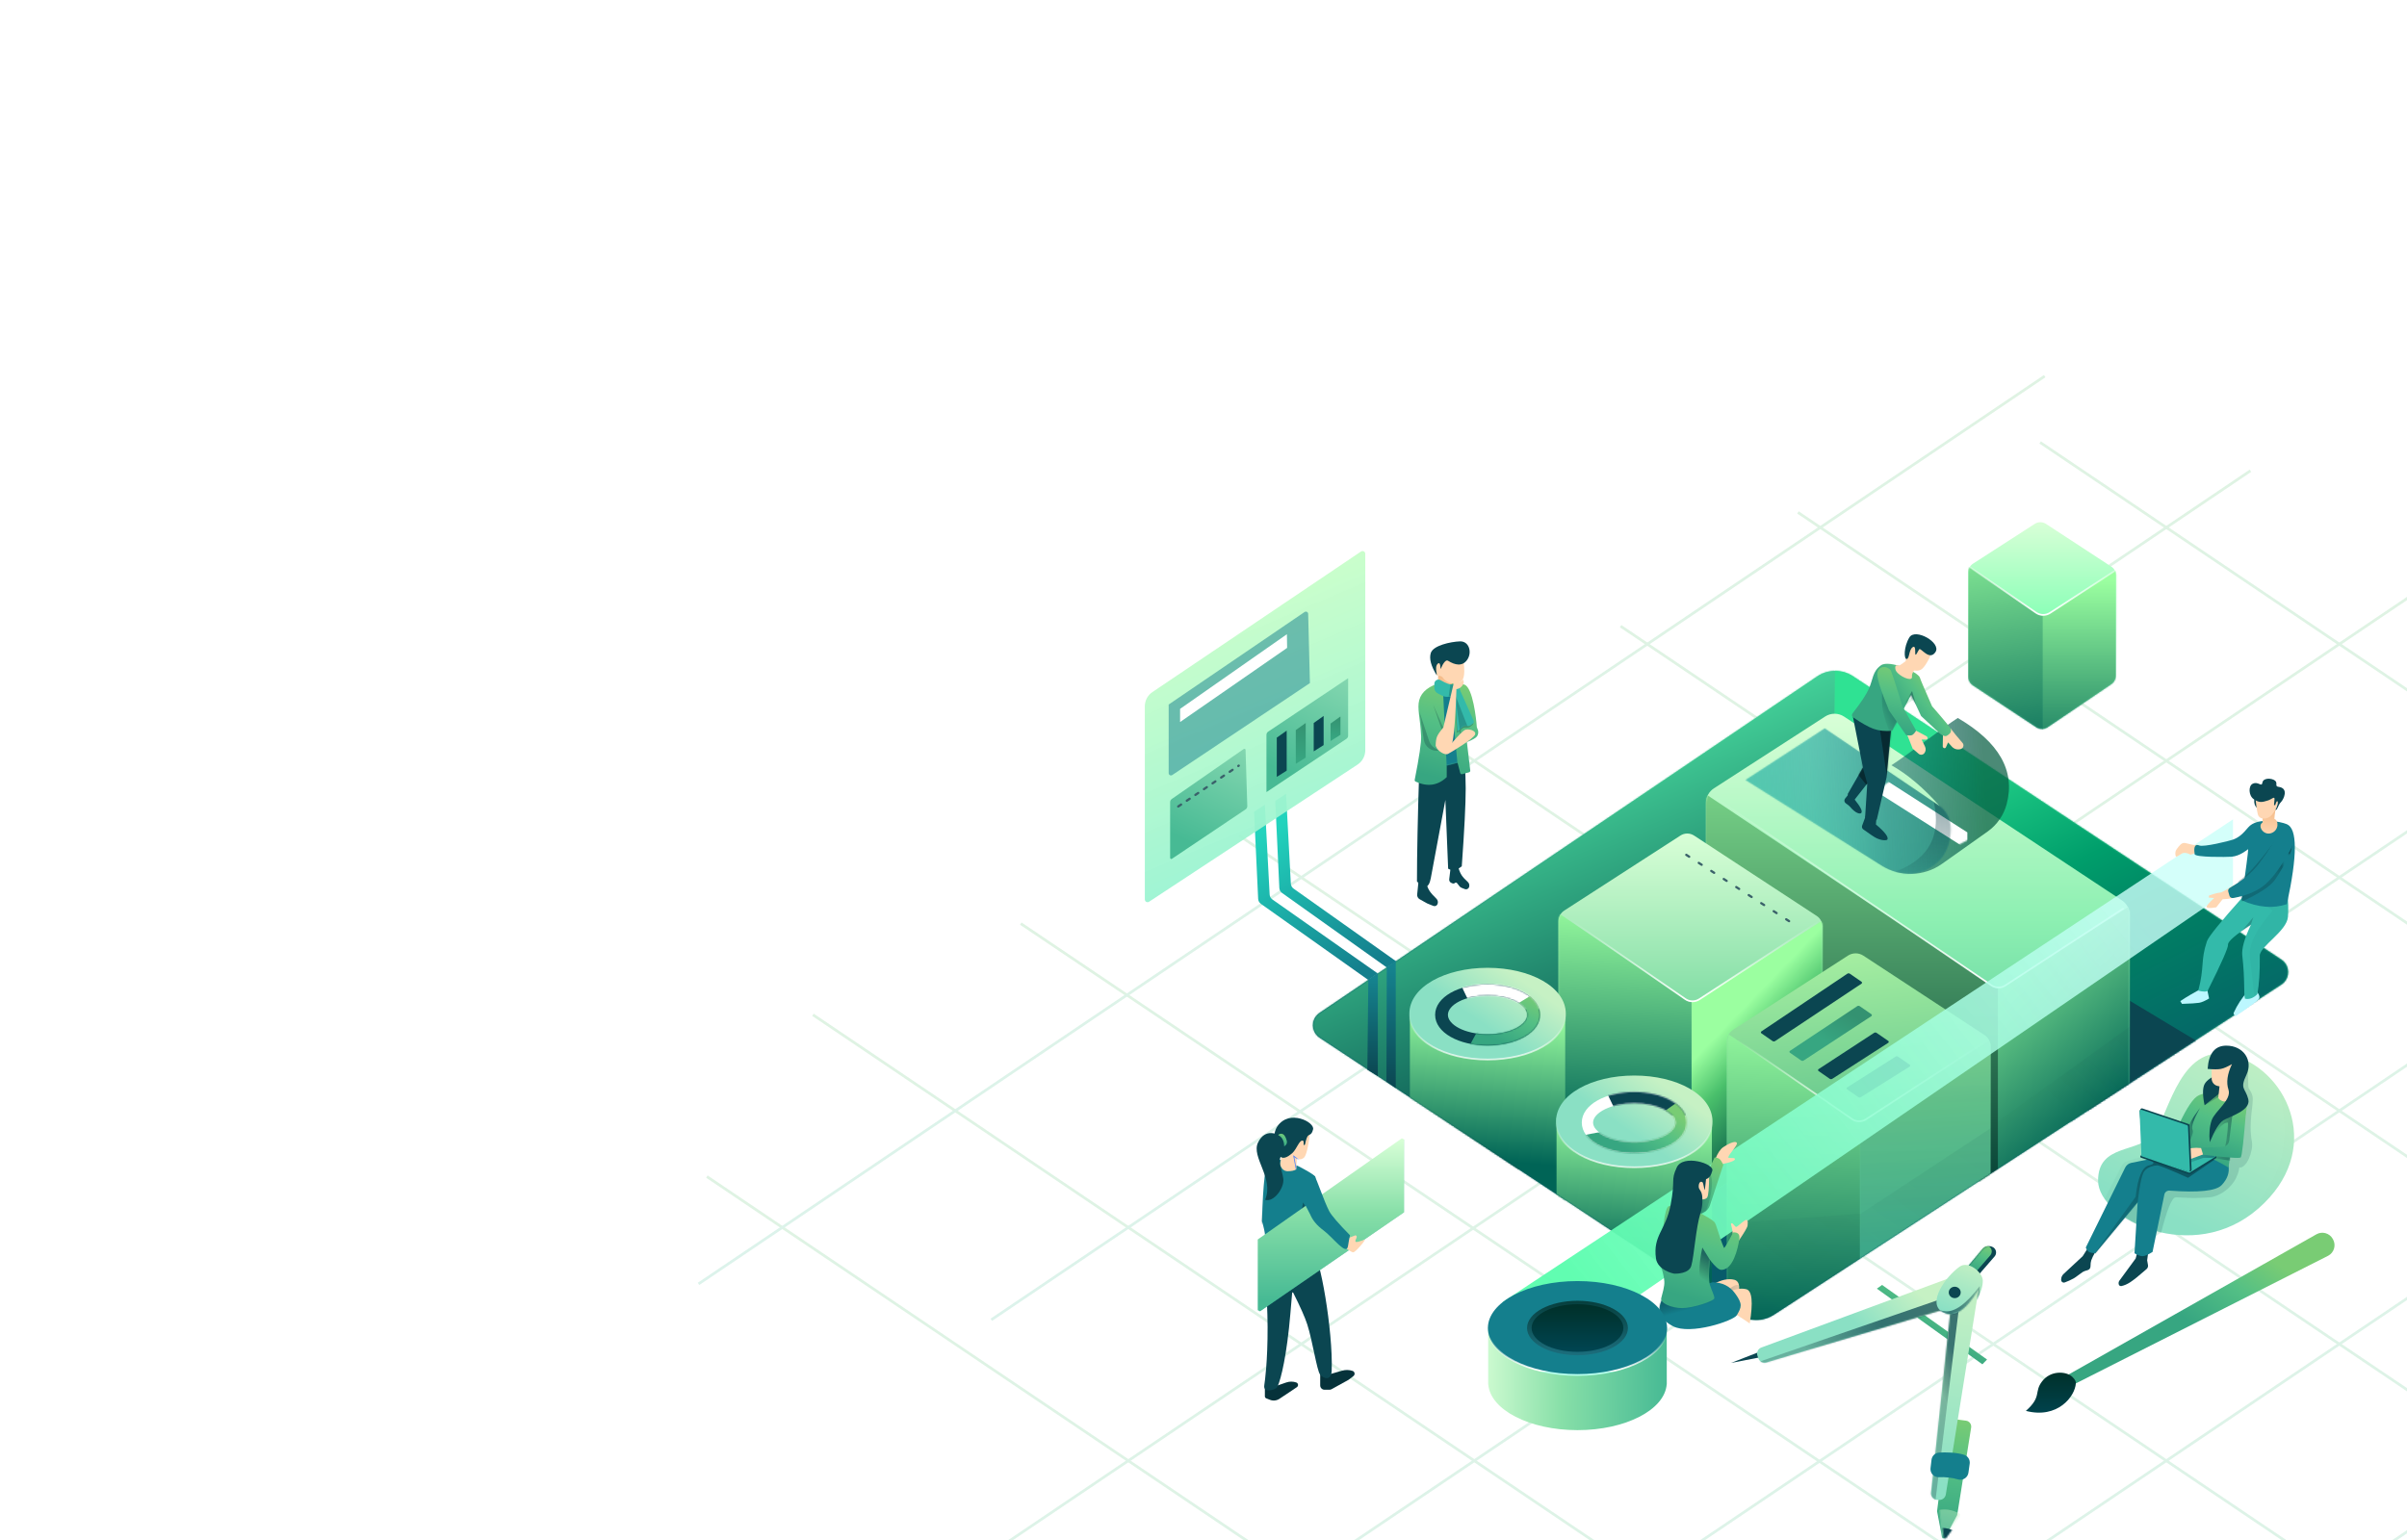 <?xml version="1.0" encoding="UTF-8"?> <svg xmlns="http://www.w3.org/2000/svg" xmlns:xlink="http://www.w3.org/1999/xlink" width="1600px" height="1024px" viewBox="0 0 1600 1024"><!-- Generator: Sketch 53 (72520) - https://sketchapp.com --><title>Visual Design</title><desc>Created with Sketch.</desc><defs><linearGradient x1="2.885%" y1="70.914%" x2="98.556%" y2="27.252%" id="linearGradient-1"><stop stop-color="#54BC4C" offset="0%"></stop><stop stop-color="#4BBB65" offset="26.671%"></stop><stop stop-color="#33BAAA" offset="100%"></stop></linearGradient><linearGradient x1="2.885%" y1="70.914%" x2="98.556%" y2="27.252%" id="linearGradient-2"><stop stop-color="#54BC4C" offset="0%"></stop><stop stop-color="#4BBB65" offset="26.671%"></stop><stop stop-color="#33BAAA" offset="100%"></stop></linearGradient><linearGradient x1="2.885%" y1="70.85%" x2="98.556%" y2="27.321%" id="linearGradient-3"><stop stop-color="#54BC4C" offset="0%"></stop><stop stop-color="#4BBB65" offset="26.671%"></stop><stop stop-color="#33BAAA" offset="100%"></stop></linearGradient><linearGradient x1="2.885%" y1="70.914%" x2="98.556%" y2="27.252%" id="linearGradient-4"><stop stop-color="#54BC4C" offset="0%"></stop><stop stop-color="#4BBB65" offset="26.671%"></stop><stop stop-color="#33BAAA" offset="100%"></stop></linearGradient><linearGradient x1="2.885%" y1="70.914%" x2="98.556%" y2="27.252%" id="linearGradient-5"><stop stop-color="#54BC4C" offset="0%"></stop><stop stop-color="#4BBB65" offset="26.671%"></stop><stop stop-color="#33BAAA" offset="100%"></stop></linearGradient><linearGradient x1="2.885%" y1="70.914%" x2="98.556%" y2="27.252%" id="linearGradient-6"><stop stop-color="#54BC4C" offset="0%"></stop><stop stop-color="#4BBB65" offset="26.671%"></stop><stop stop-color="#33BAAA" offset="100%"></stop></linearGradient><linearGradient x1="2.885%" y1="70.914%" x2="98.556%" y2="27.252%" id="linearGradient-7"><stop stop-color="#54BC4C" offset="0%"></stop><stop stop-color="#4BBB65" offset="26.671%"></stop><stop stop-color="#33BAAA" offset="100%"></stop></linearGradient><linearGradient x1="2.885%" y1="70.914%" x2="98.556%" y2="27.252%" id="linearGradient-8"><stop stop-color="#54BC4C" offset="0%"></stop><stop stop-color="#4BBB65" offset="26.671%"></stop><stop stop-color="#33BAAA" offset="100%"></stop></linearGradient><linearGradient x1="2.885%" y1="70.914%" x2="98.556%" y2="27.252%" id="linearGradient-9"><stop stop-color="#54BC4C" offset="0%"></stop><stop stop-color="#4BBB65" offset="26.671%"></stop><stop stop-color="#33BAAA" offset="100%"></stop></linearGradient><linearGradient x1="2.885%" y1="70.914%" x2="98.556%" y2="27.252%" id="linearGradient-10"><stop stop-color="#54BC4C" offset="0%"></stop><stop stop-color="#4BBB65" offset="26.671%"></stop><stop stop-color="#33BAAA" offset="100%"></stop></linearGradient><linearGradient x1="2.885%" y1="70.914%" x2="98.556%" y2="27.252%" id="linearGradient-11"><stop stop-color="#54BC4C" offset="0%"></stop><stop stop-color="#4BBB65" offset="26.671%"></stop><stop stop-color="#33BAAA" offset="100%"></stop></linearGradient><linearGradient x1="2.885%" y1="70.914%" x2="98.556%" y2="27.252%" id="linearGradient-12"><stop stop-color="#54BC4C" offset="0%"></stop><stop stop-color="#4BBB65" offset="26.671%"></stop><stop stop-color="#33BAAA" offset="100%"></stop></linearGradient><linearGradient x1="60.595%" y1="71.947%" x2="76.85%" y2="36.001%" id="linearGradient-13"><stop stop-color="#075B6A" offset="0%"></stop><stop stop-color="#3ED090" offset="100%"></stop></linearGradient><path d="M12.478,231.923 L343.382,8.114 C350.519,3.287 359.862,3.24 367.047,7.994 L651.926,196.5 C656.476,199.511 657.724,205.641 654.713,210.192 C653.967,211.32 652.996,212.283 651.863,213.021 L314.435,432.6 C307.331,437.223 298.161,437.19 291.092,432.515 L12.564,248.348 C8.012,245.339 6.762,239.209 9.772,234.657 C10.486,233.577 11.405,232.648 12.478,231.923 Z" id="path-14"></path><linearGradient x1="85.224%" y1="91.833%" x2="50%" y2="9.877%" id="linearGradient-16"><stop stop-color="#002D35" offset="0%"></stop><stop stop-color="#156D5E" offset="34.231%"></stop><stop stop-color="#53F2AC" offset="100%"></stop></linearGradient><linearGradient x1="60.595%" y1="98.622%" x2="20.191%" y2="19.562%" id="linearGradient-17"><stop stop-color="#075B6A" offset="0%"></stop><stop stop-color="#008063" offset="42.539%"></stop><stop stop-color="#009E6B" offset="61.555%"></stop><stop stop-color="#2FE293" offset="100%"></stop></linearGradient><filter x="-24.3%" y="-31.0%" width="148.7%" height="161.9%" id="filter-18"><feGaussianBlur stdDeviation="18.24" in="SourceGraphic"></feGaussianBlur></filter><linearGradient x1="50%" y1="0%" x2="50%" y2="93.586%" id="linearGradient-19"><stop stop-color="#D9FFD7" offset="0%"></stop><stop stop-color="#8DF0B2" offset="46.007%"></stop><stop stop-color="#47BA94" offset="100%"></stop></linearGradient><path d="M5.284,51.854 L79.222,4.098 C83.076,1.608 88.039,1.636 91.865,4.168 L276.537,126.378 C279.779,128.524 281.724,132.156 281.714,136.043 L281.394,256.245 C281.384,260.066 279.484,263.635 276.321,265.778 L200.304,317.271 C196.39,319.922 191.255,319.921 187.341,317.267 L5.068,193.641 C1.898,191.492 -2.74992969e-14,187.911 -1.77635684e-14,184.081 L5.32907052e-15,61.558 C4.84877372e-15,57.636 1.99,53.982 5.284,51.854 Z" id="path-20"></path><linearGradient x1="66.269%" y1="70.337%" x2="29.065%" y2="-8.973%" id="linearGradient-22"><stop stop-color="#006456" offset="0%"></stop><stop stop-color="#9BFFA0" offset="100%"></stop></linearGradient><linearGradient x1="42.792%" y1="12.33%" x2="53.66%" y2="-10.371%" id="linearGradient-23"><stop stop-color="#021518" stop-opacity="0.271" offset="0%"></stop><stop stop-color="#0B4651" stop-opacity="0.726" offset="100%"></stop></linearGradient><linearGradient x1="50%" y1="100%" x2="50%" y2="-31.495%" id="linearGradient-24"><stop stop-color="#003A32" offset="0%"></stop><stop stop-color="#9BFFA0" offset="100%"></stop></linearGradient><linearGradient x1="50%" y1="0%" x2="50%" y2="100%" id="linearGradient-25"><stop stop-color="#FFFFFF" stop-opacity="0" offset="0%"></stop><stop stop-color="#FFFFFF" offset="100%"></stop></linearGradient><linearGradient x1="50%" y1="0%" x2="50%" y2="93.586%" id="linearGradient-26"><stop stop-color="#D9FFD7" offset="0%"></stop><stop stop-color="#87DFA8" offset="46.007%"></stop><stop stop-color="#47BA94" offset="100%"></stop></linearGradient><path d="M4.046,52.919 L81.276,3.036 C84.035,1.254 87.586,1.266 90.333,3.067 L171.866,56.506 C174.213,58.044 175.625,60.665 175.617,63.472 L175.288,187.119 C175.281,189.866 173.916,192.431 171.642,193.972 L92.426,247.631 C89.589,249.553 85.864,249.535 83.046,247.585 L3.827,192.785 C1.586,191.235 0.248,188.683 0.248,185.957 L0.248,59.894 C0.248,57.075 1.678,54.448 4.046,52.919 Z" id="path-27"></path><linearGradient x1="55.768%" y1="69.22%" x2="34.226%" y2="29.218%" id="linearGradient-29"><stop stop-color="#004F44" offset="0%"></stop><stop stop-color="#49BF6B" offset="65.037%"></stop><stop stop-color="#9BFFA0" offset="100%"></stop></linearGradient><linearGradient x1="45.072%" y1="72.016%" x2="46.72%" y2="-3.275%" id="linearGradient-30"><stop stop-color="#006456" offset="0%"></stop><stop stop-color="#9BFFA0" offset="100%"></stop></linearGradient><linearGradient x1="50%" y1="0%" x2="50%" y2="100%" id="linearGradient-31"><stop stop-color="#FFFFFF" stop-opacity="0" offset="0%"></stop><stop stop-color="#FFFFFF" offset="100%"></stop></linearGradient><linearGradient x1="50%" y1="0%" x2="53.262%" y2="59.678%" id="linearGradient-32"><stop stop-color="#A5EEA1" offset="0%"></stop><stop stop-color="#67C88E" offset="53.781%"></stop><stop stop-color="#47BA94" offset="100%"></stop></linearGradient><path d="M4.541,51.079 L80.684,1.898 C83.803,-0.116 87.817,-0.103 90.922,1.933 L171.38,54.667 C174.031,56.405 175.626,59.363 175.621,62.533 L175.276,268.922 L87.72,328.231 L0.248,267.722 L0.248,58.963 C0.248,55.777 1.864,52.808 4.541,51.079 Z" id="path-33"></path><linearGradient x1="88.23%" y1="27.639%" x2="50%" y2="69.493%" id="linearGradient-35"><stop stop-color="#349271" offset="0%"></stop><stop stop-color="#37A681" offset="100%"></stop></linearGradient><linearGradient x1="23.136%" y1="12.33%" x2="23.136%" y2="110.082%" id="linearGradient-36"><stop stop-color="#063136" stop-opacity="0.271" offset="0%"></stop><stop stop-color="#0B4651" stop-opacity="0.726" offset="100%"></stop></linearGradient><linearGradient x1="47.235%" y1="72.016%" x2="48.159%" y2="-3.275%" id="linearGradient-37"><stop stop-color="#006456" offset="0%"></stop><stop stop-color="#9BFFA0" offset="100%"></stop></linearGradient><linearGradient x1="89.161%" y1="14.935%" x2="23.136%" y2="97.993%" id="linearGradient-38"><stop stop-color="#063136" stop-opacity="0.314" offset="0%"></stop><stop stop-color="#0B4651" stop-opacity="0" offset="100%"></stop></linearGradient><linearGradient x1="35.454%" y1="72.016%" x2="40.318%" y2="-3.275%" id="linearGradient-39"><stop stop-color="#006456" offset="0%"></stop><stop stop-color="#9BFFA0" offset="100%"></stop></linearGradient><linearGradient x1="88.23%" y1="32.799%" x2="50%" y2="64.995%" id="linearGradient-40"><stop stop-color="#C6F1C4" offset="0%"></stop><stop stop-color="#8AE0C4" offset="100%"></stop></linearGradient><linearGradient x1="50%" y1="50%" x2="50%" y2="95.43%" id="linearGradient-41"><stop stop-color="#FFFFFF" stop-opacity="0" offset="0%"></stop><stop stop-color="#FFFFFF" stop-opacity="0.718" offset="100%"></stop></linearGradient><path d="M34.995,41.652 C16.011,41.652 0.126,33.163 0.126,21.272 C0.126,9.381 16.011,0.891 34.995,0.891 C53.978,0.891 69.863,9.381 69.863,21.272 C69.863,33.163 53.978,41.652 34.995,41.652 Z M34.995,34.152 C50.384,34.152 61.363,27.75 61.363,21.272 C61.363,14.793 50.384,8.391 34.995,8.391 C19.605,8.391 8.626,14.793 8.626,21.272 C8.626,27.75 19.605,34.152 34.995,34.152 Z" id="path-42"></path><linearGradient x1="124%" y1="46.871%" x2="21.086%" y2="50%" id="linearGradient-44"><stop stop-color="#FFFFFF" offset="0%"></stop><stop stop-color="#FFFFFF" offset="100%"></stop></linearGradient><linearGradient x1="88.23%" y1="17.261%" x2="50%" y2="78.539%" id="linearGradient-45"><stop stop-color="#79CC74" offset="0%"></stop><stop stop-color="#53BF85" offset="45.304%"></stop><stop stop-color="#37A681" offset="100%"></stop></linearGradient><path d="M34.995,41.652 C16.011,41.652 0.126,33.163 0.126,21.272 C0.126,9.381 16.011,0.891 34.995,0.891 C53.978,0.891 69.863,9.381 69.863,21.272 C69.863,33.163 53.978,41.652 34.995,41.652 Z M34.995,34.152 C50.384,34.152 62.363,27.75 62.363,21.272 C62.363,14.793 50.384,8.391 34.995,8.391 C19.605,8.391 7.626,14.793 7.626,21.272 C7.626,27.75 19.605,34.152 34.995,34.152 Z" id="path-46"></path><linearGradient x1="88.23%" y1="29.411%" x2="50%" y2="67.948%" id="linearGradient-48"><stop stop-color="#79CC74" offset="0%"></stop><stop stop-color="#53BF85" offset="45.304%"></stop><stop stop-color="#37A681" offset="100%"></stop></linearGradient><linearGradient x1="64.652%" y1="0%" x2="50%" y2="93.586%" id="linearGradient-49"><stop stop-color="#79CC74" offset="0%"></stop><stop stop-color="#53BF85" offset="45.304%"></stop><stop stop-color="#37A681" offset="100%"></stop></linearGradient><path d="M18.49,0.129 C9.909,2.384 4.855,6.314 3.328,11.919 C1.781,17.597 4.014,23.72 4.576,36.121 C4.754,40.028 3.33,49.643 0.307,64.969 L0.307,64.969 C0.21,65.459 0.461,65.952 0.915,66.162 C8.775,69.792 15.667,68.803 21.591,63.194 L21.591,55.372 L28.784,53.625 L30.57,60.447 C30.721,61.025 31.313,61.372 31.892,61.22 C31.897,61.219 31.903,61.217 31.908,61.216 L36.442,59.954 C36.956,59.81 37.29,59.314 37.227,58.783 L34.992,39.844 C38.974,38.376 41.306,36.965 41.988,35.611 C43.448,32.714 41.63,30.623 41.582,29.879 C41.238,24.461 38.937,3.864 33.472,1.733 C29.828,0.313 24.834,-0.222 18.49,0.129 Z" id="path-50"></path><linearGradient x1="45.569%" y1="12.33%" x2="52.25%" y2="-10.371%" id="linearGradient-52"><stop stop-color="#063136" stop-opacity="0.271" offset="0%"></stop><stop stop-color="#0B4651" stop-opacity="0.726" offset="100%"></stop></linearGradient><linearGradient x1="43.519%" y1="12.33%" x2="53.291%" y2="-10.371%" id="linearGradient-53"><stop stop-color="#063136" stop-opacity="0.271" offset="0%"></stop><stop stop-color="#0B4651" stop-opacity="0.726" offset="100%"></stop></linearGradient><linearGradient x1="44.975%" y1="12.33%" x2="52.551%" y2="-10.371%" id="linearGradient-54"><stop stop-color="#063136" stop-opacity="0.271" offset="0%"></stop><stop stop-color="#0B4651" stop-opacity="0.726" offset="100%"></stop></linearGradient><linearGradient x1="50%" y1="0%" x2="50%" y2="100%" id="linearGradient-55"><stop stop-color="#F3B883" offset="0%"></stop><stop stop-color="#FFD7B3" offset="100%"></stop></linearGradient><path d="M4.307,0.518 C6.225,1.647 7.9,2.452 9.33,2.932 C10.525,3.333 11.774,3.408 13.078,3.157 L13.078,3.157 C14.925,2.802 16.711,4.011 17.066,5.859 C17.107,6.071 17.127,6.286 17.127,6.502 L17.127,7.588 C17.127,9.781 15.349,11.559 13.156,11.559 C11.402,11.559 9.647,11.559 7.893,11.559 C6.838,11.559 4.92,10.752 2.137,9.139 L2.137,9.139 C0.911,8.429 0.157,7.12 0.157,5.704 L0.157,2.89 C0.157,1.369 1.389,0.137 2.91,0.137 C3.401,0.137 3.884,0.268 4.307,0.518 Z" id="path-56"></path><linearGradient x1="43.091%" y1="12.33%" x2="53.508%" y2="-10.371%" id="linearGradient-58"><stop stop-color="#063136" stop-opacity="0.271" offset="0%"></stop><stop stop-color="#0B4651" stop-opacity="0.726" offset="100%"></stop></linearGradient><path d="M0.122,4.343 L1.742,27.116 C1.756,27.315 1.929,27.465 2.127,27.451 C2.206,27.445 2.281,27.414 2.34,27.361 L5.253,24.798 C5.714,24.392 6.308,24.168 6.922,24.168 L8.935,24.168 C9.469,24.168 9.991,23.998 10.423,23.683 L12.133,22.437 C12.684,22.035 12.879,21.303 12.601,20.681 L3.38,0.054 L0.122,4.343 Z" id="path-59"></path><linearGradient x1="46.596%" y1="12.33%" x2="51.728%" y2="-10.371%" id="linearGradient-61"><stop stop-color="#063136" stop-opacity="0.271" offset="0%"></stop><stop stop-color="#0B4651" stop-opacity="0.726" offset="100%"></stop></linearGradient><linearGradient x1="92.826%" y1="30.603%" x2="3.746%" y2="78.991%" id="linearGradient-62"><stop stop-color="#C9FFF9" stop-opacity="0.809" offset="0%"></stop><stop stop-color="#59FDAD" stop-opacity="0.949" offset="100%"></stop></linearGradient><path d="M1.083,7.256 C1.228,6.878 3.13,5.836 6.791,4.13 C9.445,5.075 11.456,4.958 12.825,3.778 C14.879,2.01 16.021,0.678 16.44,1.783 C16.86,2.889 17.399,4.447 16.49,6.24 C15.007,9.166 13.83,11.244 11.657,11.22 C9.485,11.196 4.494,10.361 4.214,11.139 C3.933,11.916 -0.174,10.543 1.083,7.256 Z" id="path-63"></path><linearGradient x1="73.717%" y1="148.906%" x2="26.283%" y2="-83.789%" id="linearGradient-65"><stop stop-color="#1A7C89" stop-opacity="0" offset="0%"></stop><stop stop-color="#0B4651" stop-opacity="0.32" offset="100%"></stop></linearGradient><path d="M1.083,0.043 C0.343,7.307 0.166,13.215 0.553,17.769 C1.371,27.412 19.358,37.386 19.283,43.587 C19.156,54.181 19.697,62.7 20.906,69.144 C23.574,71.798 26.31,72.798 29.113,72.143 C30.093,69.115 29.01,59.809 30.901,43.587 C31.444,38.938 29.505,32.038 25.086,22.886 C35.492,29.732 40.594,34.166 40.393,36.19 C40.191,38.214 44.697,48.431 53.911,66.842 C54.562,67.646 56.647,67.646 60.167,66.842 C55.9,50.814 58.763,46.7 54.382,33.937 C53.344,30.913 45.339,21.034 30.368,4.3 L1.083,0.043 Z" id="path-66"></path><linearGradient x1="46.038%" y1="12.33%" x2="52.012%" y2="-10.371%" id="linearGradient-68"><stop stop-color="#063136" stop-opacity="0.271" offset="0%"></stop><stop stop-color="#0B4651" stop-opacity="0.726" offset="100%"></stop></linearGradient><linearGradient x1="31.107%" y1="12.33%" x2="59.592%" y2="-10.371%" id="linearGradient-69"><stop stop-color="#063136" stop-opacity="0.271" offset="0%"></stop><stop stop-color="#0B4651" stop-opacity="0.726" offset="100%"></stop></linearGradient><path d="M5.591,2.379 C9.945,0.514 25.473,-2.451 31.32,4.517 C34.801,8.664 37.371,11.178 41.575,12.671 C44.189,13.598 60.939,17.704 63.808,16.525 C67.721,14.916 67.294,19.845 66.888,22.304 C66.529,24.487 45.582,24.237 42.286,23.981 C36.872,23.561 32.067,19.452 31.32,18.968 C31.32,20.688 32.777,32.019 35.691,52.962 C24.708,57.788 14.675,58.64 5.591,55.519 C-1.436,23.101 -1.436,5.388 5.591,2.379 Z" id="path-70"></path><linearGradient x1="32.538%" y1="12.33%" x2="58.866%" y2="-10.371%" id="linearGradient-72"><stop stop-color="#063136" stop-opacity="0.271" offset="0%"></stop><stop stop-color="#0B4651" stop-opacity="0.726" offset="100%"></stop></linearGradient><linearGradient x1="50%" y1="0%" x2="50%" y2="100%" id="linearGradient-73"><stop stop-color="#F3B883" offset="0%"></stop><stop stop-color="#FFD7B3" offset="100%"></stop></linearGradient><path d="M0.07,3.34 C5.435,0.394 10.048,-0.582 13.909,0.412 C17.769,1.405 18.275,6.22 15.428,14.856 L0.07,3.34 Z" id="path-74"></path><linearGradient x1="153.481%" y1="36.446%" x2="-405.798%" y2="36.446%" id="linearGradient-76"><stop stop-color="#063136" stop-opacity="0" offset="0%"></stop><stop stop-color="#0B4651" stop-opacity="0.726" offset="100%"></stop><stop stop-color="#0B4651" stop-opacity="0.726" offset="100%"></stop></linearGradient><path d="M51.631,23.94 C54.583,18.677 55.775,16.79 50.439,9.505 C46.883,4.648 41.899,2.179 35.49,2.1 L3.029,11.552 C-2.202,19.811 -0.188,26.387 9.07,31.279 C20.624,37.386 49.524,27.698 51.631,23.94 Z" id="path-77"></path><linearGradient x1="25.044%" y1="66.406%" x2="8.509%" y2="31.599%" id="linearGradient-79"><stop stop-color="#063136" stop-opacity="0" offset="0%"></stop><stop stop-color="#0B4651" stop-opacity="0.561" offset="100%"></stop></linearGradient><linearGradient x1="76.357%" y1="0%" x2="50%" y2="93.586%" id="linearGradient-80"><stop stop-color="#79CC74" offset="0%"></stop><stop stop-color="#53BF85" offset="45.304%"></stop><stop stop-color="#37A681" offset="100%"></stop></linearGradient><path d="M0,34.362 L18.225,28.178 L31.394,0 C32.89,0.126 33.995,0.487 34.709,1.084 C35.422,1.68 36.249,2.933 37.191,4.843 L28.243,31.95 C27.649,33.749 26.404,35.26 24.752,36.187 L9.406,44.791 L0,34.362 Z" id="path-81"></path><linearGradient x1="114.889%" y1="58.313%" x2="5.259%" y2="37.092%" id="linearGradient-83"><stop stop-color="#063136" stop-opacity="0" offset="0%"></stop><stop stop-color="#0B4651" stop-opacity="0.726" offset="100%"></stop><stop stop-color="#0B4651" stop-opacity="0.726" offset="100%"></stop></linearGradient><linearGradient x1="72.109%" y1="0%" x2="50%" y2="93.586%" id="linearGradient-84"><stop stop-color="#79CC74" offset="0%"></stop><stop stop-color="#53BF85" offset="45.304%"></stop><stop stop-color="#37A681" offset="100%"></stop></linearGradient><path d="M24.329,4.675 C30.27,7.719 34.007,9.978 35.54,11.454 C36.927,12.789 38.773,21.559 41.955,28.703 C42.178,29.205 44.232,25.767 48.117,18.388 C51.295,18.254 52.641,19.772 52.155,22.943 C51.137,29.575 47.889,43.338 40.198,43.338 C38.581,43.338 36.06,41.146 32.633,36.764 C31.803,45.303 31.803,50.876 32.633,53.483 C33.879,57.395 35.54,60.205 35.54,62.164 C35.54,64.123 21.204,68.754 14.155,68.754 C7.107,68.754 -0.577,65.434 0.245,62.164 C1.066,58.894 2.51,54.428 2.312,51.03 C2.179,48.766 1.49,45.535 0.245,41.337 C0.937,15.448 2.598,2.01 5.228,1.025 C7.857,0.04 11.11,0.04 14.986,1.025 L24.329,4.675 Z" id="path-85"></path><linearGradient x1="46.592%" y1="76.89%" x2="59.989%" y2="19.453%" id="linearGradient-87"><stop stop-color="#063136" stop-opacity="0" offset="0%"></stop><stop stop-color="#0B4651" stop-opacity="0.726" offset="100%"></stop><stop stop-color="#0B4651" stop-opacity="0.726" offset="100%"></stop></linearGradient><linearGradient x1="57.298%" y1="8.232%" x2="44.514%" y2="95.195%" id="linearGradient-88"><stop stop-color="#063136" stop-opacity="0" offset="0%"></stop><stop stop-color="#0B4651" stop-opacity="0.726" offset="100%"></stop><stop stop-color="#0B4651" stop-opacity="0.726" offset="100%"></stop></linearGradient><path d="M32.558,1.302 C25.038,0.373 14.352,0.057 0.501,0.354 C1.833,25.13 2.51,42.021 2.533,51.028 C2.59,73.888 0.729,87.092 0.349,89.581 C-0.558,95.523 7.802,92.508 8.696,91.306 C10.192,89.293 14.051,76.91 16.754,51.654 C17.252,47.001 17.953,39.212 18.856,28.287 L18.856,28.287 C18.873,28.088 19.047,27.941 19.246,27.957 C19.371,27.967 19.482,28.042 19.539,28.155 C24.303,37.634 27.419,44.656 28.886,49.222 C32.453,60.323 35.275,79.894 37.422,82.598 C39.57,85.301 44.861,87.15 45.134,80.053 C46.137,53.95 37.112,1.865 32.558,1.302 Z" id="path-89"></path><path d="M24.329,4.675 C30.27,7.719 34.007,9.978 35.54,11.454 C36.465,12.344 35.496,20.781 32.633,36.764 C31.803,45.303 31.803,50.876 32.633,53.483 C33.879,57.395 35.54,60.205 35.54,62.164 C35.54,64.123 21.204,68.754 14.155,68.754 C7.107,68.754 -0.577,65.434 0.245,62.164 C1.066,58.894 2.51,54.428 2.312,51.03 C2.179,48.766 1.49,45.535 0.245,41.337 C0.937,15.448 2.598,2.01 5.228,1.025 C7.857,0.04 11.11,0.04 14.986,1.025 L24.329,4.675 Z" id="path-91"></path><linearGradient x1="34.288%" y1="9.95%" x2="75.826%" y2="100%" id="linearGradient-93"><stop stop-color="#36BD92" offset="0%"></stop><stop stop-color="#067E92" offset="100%"></stop></linearGradient><linearGradient x1="50%" y1="0%" x2="50%" y2="93.586%" id="linearGradient-94"><stop stop-color="#D9FFD7" offset="0%"></stop><stop stop-color="#87DFA8" offset="46.007%"></stop><stop stop-color="#47BA94" offset="100%"></stop></linearGradient><path d="M20.189,0.263 C18.984,9.8 17.592,15.131 16.012,16.255 C14.433,17.378 12.939,17.432 11.532,16.416 L11.113,23.829 C9.838,24.649 7.958,25.06 5.472,25.06 C2.987,25.06 1.263,23.525 0.299,20.454 L1.969,11.734 L20.189,0.263 Z" id="path-95"></path><linearGradient x1="70.757%" y1="0%" x2="50%" y2="93.586%" id="linearGradient-97"><stop stop-color="#79CC74" offset="0%"></stop><stop stop-color="#53BF85" offset="45.304%"></stop><stop stop-color="#37A681" offset="100%"></stop></linearGradient><linearGradient x1="-8.616%" y1="56.851%" x2="100%" y2="57.598%" id="linearGradient-98"><stop stop-color="#D9FFD7" offset="0%"></stop><stop stop-color="#87DFA8" offset="46.007%"></stop><stop stop-color="#47BA94" offset="100%"></stop></linearGradient><linearGradient x1="50%" y1="58.417%" x2="50%" y2="96.712%" id="linearGradient-99"><stop stop-color="#FFFFFF" stop-opacity="0" offset="0%"></stop><stop stop-color="#FFFFFF" offset="100%"></stop><stop stop-color="#B6FFEE" offset="100%"></stop></linearGradient><linearGradient x1="50%" y1="100%" x2="50%" y2="-28.3%" id="linearGradient-100"><stop stop-color="#1C6E7D" offset="0%"></stop><stop stop-color="#00312B" offset="100%"></stop></linearGradient><linearGradient x1="50%" y1="100%" x2="50%" y2="6.582%" id="linearGradient-101"><stop stop-color="#004552" offset="0%"></stop><stop stop-color="#00312B" offset="100%"></stop></linearGradient><linearGradient x1="23.136%" y1="36.792%" x2="88.643%" y2="35.12%" id="linearGradient-102"><stop stop-color="#1F9FB1" stop-opacity="0.271" offset="0%"></stop><stop stop-color="#005562" stop-opacity="0.47" offset="43.596%"></stop><stop stop-color="#075E42" stop-opacity="0.726" offset="100%"></stop></linearGradient><path d="M96.926,31.426 C106.878,25.105 132.056,5.779 141.033,9.09494702e-13 C168.552,16.09 179.391,35.18 173.551,57.272 L173.551,57.272 C171.605,64.631 167.138,71.073 160.927,75.475 L130.52,97.027 C118.607,105.471 102.78,105.906 90.421,98.13 L5.68434189e-14,41.24 L52.604,6.953 L129.15,58.68 C118.298,46.48 107.557,37.396 96.926,31.426 Z" id="path-103"></path><linearGradient x1="132.114%" y1="55.459%" x2="-89.044%" y2="63.366%" id="linearGradient-105"><stop stop-color="#148794" stop-opacity="0.212" offset="0%"></stop><stop stop-color="#49E3B0" offset="100%"></stop></linearGradient><path d="M139.174,59.488 C145.512,64.404 147.639,71.929 145.555,82.063 C142.428,97.263 129.371,104.79 115.311,104.79 C105.938,104.79 67.544,85.025 0.129,45.495 L56.854,0.038 L139.174,59.488 Z" id="path-106"></path><linearGradient x1="124%" y1="39.351%" x2="21.086%" y2="50%" id="linearGradient-108"><stop stop-color="#FFFFFF" offset="0%"></stop><stop stop-color="#FFFFFF" offset="100%"></stop></linearGradient><linearGradient x1="42.702%" y1="105.933%" x2="57.615%" y2="-10.371%" id="linearGradient-109"><stop stop-color="#063136" stop-opacity="0" offset="0%"></stop><stop stop-color="#0B4651" stop-opacity="0.726" offset="100%"></stop></linearGradient><path d="M3.473,-1.70530257e-13 L10.11,33.676 L0.01,51.259 C0.292,52.942 0.701,54.026 1.235,54.512 C1.77,54.997 2.83,55.247 4.417,55.262 L12.999,44.301 L11.554,66.825 C12.688,68.228 13.923,69.175 15.261,69.663 C16.599,70.152 17.973,69.654 19.382,68.169 L25.808,40.249 L29.405,2.185 L3.473,-1.70530257e-13 Z" id="path-110"></path><linearGradient x1="88.23%" y1="26.302%" x2="50%" y2="70.658%" id="linearGradient-112"><stop stop-color="#79CC74" offset="0%"></stop><stop stop-color="#53BF85" offset="45.304%"></stop><stop stop-color="#37A681" offset="100%"></stop></linearGradient><path d="M34.115,3 C31.853,-0.281 10.724,-1.418 6.951,4.033 C2.97,9.782 5.159,14.268 4.694,21.45 C4.427,25.575 2.892,31.971 0.09,40.637 L0.09,40.637 C-0.217,41.586 0.303,42.603 1.252,42.91 C1.29,42.922 1.328,42.933 1.367,42.943 C8.036,44.618 13.116,45.455 16.609,45.455 C20.423,45.455 24.483,44.457 28.789,42.461 L32.497,15.644 L43.505,26.624 C54.246,31.273 60.16,33.663 61.246,33.793 C64.024,34.125 64.393,32.682 64.971,31.836 C65.837,30.569 65.916,29.451 65.147,28.094 C64.773,27.434 59.106,24.078 48.143,18.025 C39.437,8.945 34.761,3.937 34.115,3 Z" id="path-113"></path><linearGradient x1="33.498%" y1="76.89%" x2="98.367%" y2="19.453%" id="linearGradient-115"><stop stop-color="#063136" stop-opacity="0" offset="0%"></stop><stop stop-color="#0B4651" stop-opacity="0.726" offset="100%"></stop><stop stop-color="#0B4651" stop-opacity="0.726" offset="100%"></stop></linearGradient><linearGradient x1="41.336%" y1="76.89%" x2="75.392%" y2="19.453%" id="linearGradient-116"><stop stop-color="#063136" stop-opacity="0" offset="0%"></stop><stop stop-color="#0B4651" stop-opacity="0.726" offset="100%"></stop><stop stop-color="#0B4651" stop-opacity="0.726" offset="100%"></stop></linearGradient><linearGradient x1="62.265%" y1="0%" x2="50%" y2="93.586%" id="linearGradient-117"><stop stop-color="#79CC74" offset="0%"></stop><stop stop-color="#53BF85" offset="45.304%"></stop><stop stop-color="#37A681" offset="100%"></stop></linearGradient><linearGradient x1="88.23%" y1="6.894%" x2="50%" y2="87.576%" id="linearGradient-118"><stop stop-color="#C6F1C4" offset="0%"></stop><stop stop-color="#8AE0C4" offset="100%"></stop></linearGradient><path d="M91.352,1.806 C127.258,13.065 150.556,65.162 106.872,103.307 C63.188,141.453 0.626,110.319 0.341,85.027 C0.056,59.734 27.91,66.873 37.753,53.46 C47.596,40.047 55.445,-9.453 91.352,1.806 Z" id="path-119"></path><path d="M94.933,9.394 C95.773,13.978 94.267,18.302 90.415,22.366 C86.739,26.244 75.186,27.47 55.755,26.045 L55.755,26.045 C54.128,25.925 52.664,27.032 52.335,28.63 L44.475,66.827 C41.617,68.59 39.493,69.523 38.1,69.625 C36.708,69.728 34.838,69.089 32.489,67.709 L34.575,33.834 L6.479,67.709 C4.412,67.577 2.997,67.282 2.235,66.827 C1.472,66.371 0.758,65.394 0.092,63.895 L26.309,10.694 C27.097,9.094 28.58,7.948 30.327,7.589 L66.925,0.066 L81.095,1.039 L94.933,9.394 Z" id="path-121"></path><linearGradient x1="23.136%" y1="24.26%" x2="63.639%" y2="8.748%" id="linearGradient-123"><stop stop-color="#063136" stop-opacity="0.271" offset="0%"></stop><stop stop-color="#0B4651" stop-opacity="0.726" offset="100%"></stop></linearGradient><linearGradient x1="84.488%" y1="0%" x2="50%" y2="93.586%" id="linearGradient-124"><stop stop-color="#79CC74" offset="0%"></stop><stop stop-color="#53BF85" offset="45.304%"></stop><stop stop-color="#37A681" offset="100%"></stop></linearGradient><path d="M31.612,0.792 C40.979,0.792 47.101,3.476 47.101,9.794 C47.101,14.007 43.743,22.772 37.027,36.091 L34.995,49.663 C28.562,45.874 23.61,43.378 20.139,42.175 C16.668,40.972 11.881,40.092 5.777,39.535 L8.153,28.587 L0.172,25.227 C5.673,12.897 10.189,5.375 13.721,2.661 C18.825,-1.262 27.623,0.792 31.612,0.792 Z" id="path-125"></path><linearGradient x1="36.469%" y1="85.461%" x2="79.166%" y2="69.087%" id="linearGradient-127"><stop stop-color="#063136" stop-opacity="0" offset="0%"></stop><stop stop-color="#0B4651" stop-opacity="0.726" offset="100%"></stop><stop stop-color="#0B4651" stop-opacity="0.726" offset="100%"></stop></linearGradient><linearGradient x1="-56.233%" y1="80.013%" x2="278.993%" y2="66.155%" id="linearGradient-128"><stop stop-color="#063136" stop-opacity="0" offset="0%"></stop><stop stop-color="#0B4651" stop-opacity="0.726" offset="100%"></stop><stop stop-color="#0B4651" stop-opacity="0.726" offset="100%"></stop></linearGradient><linearGradient x1="21.464%" y1="52.174%" x2="133.637%" y2="47.53%" id="linearGradient-129"><stop stop-color="#063136" stop-opacity="0" offset="0%"></stop><stop stop-color="#0B4651" stop-opacity="0.726" offset="100%"></stop><stop stop-color="#0B4651" stop-opacity="0.726" offset="100%"></stop></linearGradient><linearGradient x1="15.196%" y1="85.461%" x2="125.023%" y2="69.087%" id="linearGradient-130"><stop stop-color="#063136" stop-opacity="0" offset="0%"></stop><stop stop-color="#0B4651" stop-opacity="0.726" offset="100%"></stop><stop stop-color="#0B4651" stop-opacity="0.726" offset="100%"></stop></linearGradient><path d="M50.421,10.423 L33.517,20.883 C33.333,20.997 33.106,21.022 32.901,20.951 L1.706,10.137 C1.329,10.006 1.13,9.595 1.26,9.218 C1.323,9.036 1.457,8.886 1.631,8.803 L19.078,0.475 C19.237,0.399 19.417,0.384 19.586,0.432 L50.238,9.114 C50.622,9.223 50.845,9.622 50.736,10.006 C50.687,10.179 50.575,10.328 50.421,10.423 Z" id="path-131"></path><linearGradient x1="-23.987%" y1="54.36%" x2="133.637%" y2="46.605%" id="linearGradient-133"><stop stop-color="#063136" stop-opacity="0" offset="0%"></stop><stop stop-color="#0B4651" stop-opacity="0.726" offset="100%"></stop><stop stop-color="#0B4651" stop-opacity="0.726" offset="100%"></stop></linearGradient><linearGradient x1="76.193%" y1="0%" x2="50%" y2="93.586%" id="linearGradient-134"><stop stop-color="#79CC74" offset="0%"></stop><stop stop-color="#53BF85" offset="45.304%"></stop><stop stop-color="#37A681" offset="100%"></stop></linearGradient><linearGradient x1="50%" y1="0%" x2="50%" y2="93.586%" id="linearGradient-135"><stop stop-color="#D9FFD7" offset="0%"></stop><stop stop-color="#8FFFB9" offset="46.007%"></stop><stop stop-color="#47BA94" offset="100%"></stop></linearGradient><path d="M3.142,27.785 L44.172,1.33 C46.449,-0.138 49.377,-0.128 51.644,1.355 L95.098,29.786 C97.04,31.057 98.208,33.224 98.202,35.544 L98.024,102.283 C98.018,104.554 96.888,106.675 95.007,107.947 L52.783,136.499 C50.483,138.054 47.474,138.069 45.158,136.539 L3.077,108.721 C1.156,107.451 2.24864735e-14,105.302 2.22044605e-14,102.999 L2.30926389e-14,33.55 C2.07372474e-14,31.219 1.183,29.048 3.142,27.785 Z" id="path-136"></path><linearGradient x1="65.035%" y1="122.123%" x2="65.035%" y2="8.874%" id="linearGradient-138"><stop stop-color="#006456" offset="0%"></stop><stop stop-color="#9BFFA0" offset="100%"></stop></linearGradient><linearGradient x1="53.108%" y1="122.123%" x2="43.745%" y2="-32.751%" id="linearGradient-139"><stop stop-color="#006456" offset="0%"></stop><stop stop-color="#9BFFA0" offset="100%"></stop></linearGradient><linearGradient x1="50%" y1="0%" x2="50%" y2="100%" id="linearGradient-140"><stop stop-color="#FFFFFF" stop-opacity="0" offset="0%"></stop><stop stop-color="#FFFFFF" offset="100%"></stop></linearGradient><linearGradient x1="88.23%" y1="24.025%" x2="50%" y2="72.643%" id="linearGradient-141"><stop stop-color="#79CC74" offset="0%"></stop><stop stop-color="#53BF85" offset="45.304%"></stop><stop stop-color="#37A681" offset="100%"></stop></linearGradient><linearGradient x1="88.23%" y1="40.312%" x2="50%" y2="58.445%" id="linearGradient-142"><stop stop-color="#C6F1C4" offset="0%"></stop><stop stop-color="#8AE0C4" offset="100%"></stop></linearGradient><path d="M127.987,23.118 L7.704,59.081 C5.492,59.742 3.149,58.552 2.379,56.375 L1.75,54.598 C0.96,52.365 2.11,49.91 4.333,49.089 L137.226,6.24395997e-05 L127.987,23.118 Z" id="path-143"></path><linearGradient x1="23.136%" y1="44.36%" x2="63.639%" y2="40.961%" id="linearGradient-145"><stop stop-color="#063136" stop-opacity="0.271" offset="0%"></stop><stop stop-color="#0B4651" stop-opacity="0.726" offset="100%"></stop></linearGradient><linearGradient x1="52.978%" y1="0%" x2="50%" y2="93.586%" id="linearGradient-146"><stop stop-color="#79CC74" offset="0%"></stop><stop stop-color="#53BF85" offset="45.304%"></stop><stop stop-color="#37A681" offset="100%"></stop></linearGradient><path d="M11.904,0.301 L19.427,1.294 C21.601,1.581 23.131,3.577 22.844,5.751 C22.839,5.786 22.834,5.821 22.828,5.855 L13.582,63.915 C13.563,64.036 13.523,64.153 13.465,64.261 L5.477,78.975 C5.192,79.501 4.534,79.696 4.009,79.41 C3.724,79.256 3.523,78.981 3.462,78.663 L0.199,61.705 C0.177,61.593 0.174,61.478 0.188,61.365 L7.444,3.741 C7.718,1.566 9.705,0.024 11.88,0.298 C11.888,0.299 11.896,0.3 11.904,0.301 Z" id="path-147"></path><linearGradient x1="64.732%" y1="0%" x2="50%" y2="93.586%" id="linearGradient-149"><stop stop-color="#C6F1C4" offset="0%"></stop><stop stop-color="#8AE0C4" offset="100%"></stop></linearGradient><linearGradient x1="51.971%" y1="0%" x2="50%" y2="93.586%" id="linearGradient-150"><stop stop-color="#C6F1C4" offset="0%"></stop><stop stop-color="#8AE0C4" offset="100%"></stop></linearGradient><path d="M13.696,16.358 L0.51,140.228 C0.257,142.607 1.98,144.741 4.359,144.994 C4.511,145.011 4.664,145.019 4.818,145.019 L6.054,145.019 C8.183,145.019 9.996,143.472 10.332,141.37 L32.858,0.293 L13.696,16.358 Z" id="path-151"></path><linearGradient x1="43.6%" y1="34.103%" x2="53.727%" y2="11.853%" id="linearGradient-153"><stop stop-color="#063136" stop-opacity="0.271" offset="0%"></stop><stop stop-color="#0B4651" stop-opacity="0.726" offset="100%"></stop></linearGradient><path d="M0.239,16.581 L7.583,21.822 L18.926,8.765 C20.385,7.086 20.206,4.543 18.528,3.085 C18.357,2.937 18.174,2.803 17.981,2.686 L17.981,2.686 C15.641,1.26 12.61,1.762 10.854,3.866 L0.239,16.581 Z" id="path-154"></path><linearGradient x1="88.23%" y1="0.9%" x2="50%" y2="92.801%" id="linearGradient-156"><stop stop-color="#79CC74" offset="0%"></stop><stop stop-color="#53BF85" offset="45.304%"></stop><stop stop-color="#37A681" offset="100%"></stop></linearGradient><linearGradient x1="83.766%" y1="0%" x2="50%" y2="93.586%" id="linearGradient-157"><stop stop-color="#C6F1C4" offset="0%"></stop><stop stop-color="#8AE0C4" offset="100%"></stop></linearGradient><path d="M3.458,31.147 C11.059,36.12 19.251,31.329 28.032,16.774 L26.858,23.687 C29.654,18.62 31.016,14.286 30.943,10.685 C30.835,5.282 21.379,-2.754 15.495,1.485 C5.867,8.422 -5.589,25.227 3.458,31.147 Z" id="path-158"></path><linearGradient x1="72.368%" y1="-16.623%" x2="23.136%" y2="69.516%" id="linearGradient-160"><stop stop-color="#063136" stop-opacity="0.271" offset="0%"></stop><stop stop-color="#0B4651" stop-opacity="0.726" offset="100%"></stop></linearGradient><linearGradient x1="88.23%" y1="33.564%" x2="50%" y2="64.327%" id="linearGradient-161"><stop stop-color="#79CC74" offset="0%"></stop><stop stop-color="#53BF85" offset="45.304%"></stop><stop stop-color="#37A681" offset="100%"></stop></linearGradient><linearGradient x1="74.906%" y1="100%" x2="26.952%" y2="5.79%" id="linearGradient-162"><stop stop-color="#147F8D" offset="0%"></stop><stop stop-color="#22D3BD" offset="100%"></stop></linearGradient><linearGradient x1="50%" y1="100%" x2="50%" y2="6.582%" id="linearGradient-163"><stop stop-color="#004552" offset="0%"></stop><stop stop-color="#00312B" offset="100%"></stop></linearGradient><linearGradient x1="74.265%" y1="100%" x2="27.546%" y2="5.79%" id="linearGradient-164"><stop stop-color="#147F8D" offset="0%"></stop><stop stop-color="#22D3BD" offset="100%"></stop></linearGradient><linearGradient x1="39.648%" y1="8.883%" x2="62.42%" y2="94.203%" id="linearGradient-165"><stop stop-color="#C9FFC6" stop-opacity="0.914" offset="0%"></stop><stop stop-color="#94F2D3" stop-opacity="0.946" offset="100%"></stop></linearGradient><linearGradient x1="124%" y1="35.44%" x2="21.086%" y2="50%" id="linearGradient-166"><stop stop-color="#FFFFFF" offset="0%"></stop><stop stop-color="#FFFFFF" offset="100%"></stop></linearGradient><linearGradient x1="136.17%" y1="-144.44%" x2="50%" y2="93.586%" id="linearGradient-167"><stop stop-color="#D9FFD7" offset="0%"></stop><stop stop-color="#47BA94" offset="100%"></stop></linearGradient><linearGradient x1="52.248%" y1="0%" x2="50%" y2="93.586%" id="linearGradient-168"><stop stop-color="#349271" offset="0%"></stop><stop stop-color="#37A681" offset="100%"></stop></linearGradient><linearGradient x1="56.224%" y1="0%" x2="50%" y2="93.586%" id="linearGradient-169"><stop stop-color="#349271" offset="0%"></stop><stop stop-color="#37A681" offset="100%"></stop></linearGradient><linearGradient x1="132.083%" y1="-144.44%" x2="50%" y2="93.586%" id="linearGradient-170"><stop stop-color="#D9FFD7" offset="0%"></stop><stop stop-color="#47BA94" offset="100%"></stop></linearGradient><linearGradient x1="50%" y1="4.734%" x2="50%" y2="100%" id="linearGradient-171"><stop stop-color="#15838F" offset="0%"></stop><stop stop-color="#0B4651" offset="100%"></stop></linearGradient><linearGradient x1="50%" y1="4.734%" x2="50%" y2="100%" id="linearGradient-172"><stop stop-color="#15838F" offset="0%"></stop><stop stop-color="#0B4651" offset="100%"></stop></linearGradient></defs><g id="Visual-Design" stroke="none" stroke-width="1" fill="none" fill-rule="evenodd"><g id="Hero" opacity="0.183" stroke-linecap="square" stroke-width="1.8"><g id="Floor"><g id="Group-21" transform="translate(470, 294)"><path d="M0.636,488.859 L1029.594,1182.9" id="Line-3-Copy-40" stroke="url(#linearGradient-1)"></path><path d="M71.139,381.277 L1259.594,1182.9" id="Line-3-Copy-45" stroke="url(#linearGradient-2)"></path><path d="M209.299,320.648 L1489.594,1182.9" id="Line-3-Copy-50" stroke="url(#linearGradient-3)"></path><path d="M354.434,262.087 L1719.594,1182.9" id="Line-3-Copy-55" stroke="url(#linearGradient-4)"></path><path d="M485.717,195.502 L1949.594,1182.9" id="Line-3-Copy-60" stroke="url(#linearGradient-5)"></path><path d="M608.021,122.861 L2179.594,1182.9" id="Line-3-Copy-65" stroke="url(#linearGradient-6)"></path><path d="M725.895,47.23 L2409.594,1182.9" id="Line-3-Copy-70" stroke="url(#linearGradient-7)"></path><path d="M886.898,0.692 L2639.594,1182.9" id="Line-3-Copy-75" stroke="url(#linearGradient-8)"></path></g><g id="Group-21-Copy-2" transform="translate(1555, 738.5) scale(-1, 1) translate(-1555, -738.5) "><path d="M0,0 L2189.594,1476.9" id="Line-3-Copy-27" stroke="url(#linearGradient-9)"></path><path d="M230,0 L2419.594,1476.9" id="Line-3-Copy-32" stroke="url(#linearGradient-9)"></path><path d="M460,0 L2649.594,1476.9" id="Line-3-Copy-37" stroke="url(#linearGradient-9)"></path><path d="M690,0 L2879.594,1476.9" id="Line-3-Copy-42" stroke="url(#linearGradient-9)"></path><path d="M1459.906,364.171 L3109.594,1476.9" id="Line-3-Copy-47" stroke="url(#linearGradient-10)"></path><path d="M1614.798,313.51 L2450.309,877.07" id="Line-3-Copy-52" stroke="url(#linearGradient-11)"></path><path d="M1751.568,250.626 L2644.914,853.195" id="Line-3-Copy-57" stroke="url(#linearGradient-12)"></path></g></g></g><g id="Illustration" transform="translate(761, 347)"><g id="Group-147" transform="translate(103.628, 94.638)"><mask id="mask-15" fill="white"><use xlink:href="#path-14"></use></mask><use id="Path-253" fill="url(#linearGradient-13)" xlink:href="#path-14"></use><polygon id="Path-330" fill="url(#linearGradient-16)" mask="url(#mask-15)" points="355.15 -15.532 353.564 201.197 133.056 343.656 -18.054 237.679"></polygon><polygon id="Path-331" fill="url(#linearGradient-17)" mask="url(#mask-15)" points="355.175 1.42108547e-14 353.705 201.558 538.607 321.581 699.956 201.558 372.909 -19.867"></polygon><polygon id="Path-336" fill="#0B4651" filter="url(#filter-18)" mask="url(#mask-15)" points="398.9 132.256 623.838 267.54 532.983 309.027"></polygon><g id="Group-145" mask="url(#mask-15)"><g transform="translate(269.361, 30.703)"><mask id="mask-21" fill="white"><use xlink:href="#path-20"></use></mask><use id="Path-263" stroke="none" fill="url(#linearGradient-19)" fill-rule="evenodd" xlink:href="#path-20"></use><polygon id="Path-265" stroke="none" fill="url(#linearGradient-22)" fill-rule="evenodd" mask="url(#mask-21)" points="193.751 335.342 193.751 184.504 199.229 182.54 291.431 123.895 303.705 260.44"></polygon><polygon id="Path-265-Copy" stroke="none" fill="url(#linearGradient-23)" fill-rule="evenodd" opacity="0.3" mask="url(#mask-21)" points="155.001 486.6 155.001 301.66 282.38 209.785 298.387 388.542"></polygon><polygon id="Path-264" stroke="none" fill="url(#linearGradient-24)" fill-rule="evenodd" mask="url(#mask-21)" points="-1.282 54.905 192.243 184.442 194.069 184.904 194.069 331.77 -26.962 206.976"></polygon><path d="M4.297,56.782 L189.732,182.827 C192.52,184.722 196.174,184.757 198.998,182.916 L277.634,131.639" id="Path-333" stroke="url(#linearGradient-25)" stroke-width="1.14" fill="none" fill-rule="nonzero" mask="url(#mask-21)"></path></g></g><g id="Group-145" mask="url(#mask-15)"><g transform="translate(171.149, 110.893)"><mask id="mask-28" fill="white"><use xlink:href="#path-27"></use></mask><use id="Path-263" stroke="none" fill="url(#linearGradient-26)" fill-rule="evenodd" xlink:href="#path-27"></use><path d="M85.145,15.88 L153.515,59.994" id="Path-335" stroke="#3A616A" stroke-width="1.52" fill="none" stroke-linecap="round" stroke-linejoin="round" stroke-dasharray="2.28,7.6" fill-rule="nonzero" mask="url(#mask-28)"></path><polygon id="Path-265" stroke="none" fill="url(#linearGradient-29)" fill-rule="evenodd" mask="url(#mask-28)" points="88.636 264.184 88.636 113.721 91.402 113.107 186.316 52.737 198.59 189.282"></polygon><polygon id="Path-264" stroke="none" fill="url(#linearGradient-30)" fill-rule="evenodd" mask="url(#mask-28)" points="-1.254 53.643 85.965 113.047 88.636 113.721 88.636 260.972 -5.27 194.878"></polygon><path d="M8,59 L84.508,111.795 C87.3,113.722 90.98,113.77 93.822,111.917 L172.423,60.664" id="Path-333-Copy" stroke="url(#linearGradient-31)" stroke-width="1.14" fill="none" fill-rule="nonzero" mask="url(#mask-28)"></path></g></g><g id="Group-145" mask="url(#mask-15)"><g transform="translate(283.081, 191.88)"><mask id="mask-34" fill="white"><use xlink:href="#path-33"></use></mask><use id="Path-263" stroke="none" fill="url(#linearGradient-32)" fill-rule="evenodd" xlink:href="#path-33"></use><path d="M23.12,53.553 L30.544,58.712 C31.056,59.068 31.733,59.075 32.253,58.73 L89.689,20.553 C90.039,20.321 90.134,19.849 89.901,19.499 C89.848,19.419 89.78,19.35 89.7,19.295 L81.969,13.951 C81.455,13.596 80.776,13.592 80.257,13.94 L23.13,52.298 C22.782,52.532 22.689,53.005 22.923,53.353 C22.976,53.432 23.043,53.499 23.12,53.553 Z" id="Path-266" stroke="none" fill="#0B4651" fill-rule="evenodd" mask="url(#mask-34)"></path><path d="M42.12,66.478 L49.545,71.638 C50.054,71.992 50.727,72.001 51.246,71.66 L96.249,42.136 C96.6,41.906 96.698,41.435 96.468,41.084 C96.414,41.002 96.345,40.931 96.264,40.875 L88.534,35.533 C88.022,35.18 87.347,35.173 86.829,35.518 L42.133,65.221 C41.784,65.453 41.689,65.925 41.921,66.275 C41.974,66.355 42.042,66.424 42.12,66.478 Z" id="Path-266-Copy" stroke="none" fill="url(#linearGradient-35)" fill-rule="evenodd" mask="url(#mask-34)"></path><path d="M61.123,78.645 L68.548,83.805 C69.053,84.156 69.72,84.168 70.238,83.835 L107.447,59.892 C107.8,59.665 107.902,59.195 107.675,58.842 C107.621,58.758 107.55,58.685 107.468,58.628 L99.74,53.287 C99.231,52.936 98.561,52.927 98.044,53.265 L61.141,77.385 C60.79,77.614 60.691,78.085 60.921,78.437 C60.974,78.518 61.043,78.589 61.123,78.645 Z" id="Path-266-Copy-2" stroke="none" fill="#0B4651" fill-rule="evenodd" mask="url(#mask-34)"></path><path d="M80.13,90.815 L87.554,95.974 C88.054,96.321 88.712,96.337 89.228,96.015 L121.686,75.71 C122.041,75.488 122.149,75.019 121.927,74.663 C121.872,74.575 121.8,74.5 121.715,74.441 L113.989,69.102 C113.486,68.754 112.824,68.742 112.308,69.07 L80.156,89.549 C79.802,89.775 79.697,90.245 79.923,90.599 C79.977,90.684 80.047,90.757 80.13,90.815 Z" id="Path-266-Copy-3" stroke="none" fill="#0B4651" fill-rule="evenodd" mask="url(#mask-34)"></path><polygon id="Path-265" stroke="none" fill="url(#linearGradient-36)" fill-rule="evenodd" opacity="0.456" mask="url(#mask-34)" points="88.898 262.373 88.898 113.056 186.577 50.926 198.852 187.471"></polygon><polygon id="Path-264" stroke="none" fill="url(#linearGradient-37)" fill-rule="evenodd" mask="url(#mask-34)" points="-5.796 49.371 88.636 113.346 88.636 327.678 -2.166 264.25"></polygon><path d="M6.871,57.802 L83.379,110.597 C86.172,112.524 89.852,112.572 92.694,110.719 L171.294,59.466" id="Path-333-Copy" stroke="url(#linearGradient-31)" stroke-width="1.14" fill="none" fill-rule="nonzero" mask="url(#mask-34)"></path><polygon id="Path-265-Copy-2" stroke="none" fill="url(#linearGradient-38)" fill-rule="evenodd" opacity="0.456" mask="url(#mask-34)" points="-57.176 339.2 -25.788 181.86 89.166 173.543 183.022 111.733 197.332 269.875"></polygon></g></g><g id="Group-146" mask="url(#mask-15)"><g transform="translate(72.215, 201.892)"><polygon id="Path-262" stroke="none" fill="url(#linearGradient-39)" points="103.595 31.091 103.595 163.793 0.328 163.793 0.361 31.091"></polygon><path d="M52,61 C23.69,61 0,48.295 0,30.5 C0,12.705 23.69,0 52,0 C80.31,0 104,12.705 104,30.5 C104,48.295 80.31,61 52,61 Z" id="Path" stroke="url(#linearGradient-41)" stroke-width="1.14" fill="url(#linearGradient-40)"></path><g id="Oval-Copy-107" stroke="none" stroke-width="1" fill="none" transform="translate(17, 10)"><mask id="mask-43" fill="white"><use xlink:href="#path-42"></use></mask><use id="Oval-Copy-104" fill="#0B4651" xlink:href="#path-42"></use><polygon id="Path-6" fill="url(#linearGradient-44)" mask="url(#mask-43)" points="24.392 16.183 12.176 -9.155 82.157 3.179 79.008 17.469 52.157 17.469"></polygon><path d="M29.804,29.196 L17.784,51.408 C35.312,52.522 47.89,51.613 55.518,48.68 C63.147,45.748 70.977,38.812 79.008,27.873 L73.817,2.326 L29.804,29.196 Z" id="Path-337" fill="url(#linearGradient-45)" mask="url(#mask-43)"></path></g></g></g><g id="Group-146" mask="url(#mask-15)"><g transform="translate(169.704, 273.523)"><polygon id="Path-262" stroke="none" fill="url(#linearGradient-39)" points="103.595 28.091 103.595 160.793 0.328 160.793 0.361 28.091"></polygon><path d="M52,61 C23.69,61 0,48.295 0,30.5 C0,12.705 23.69,0 52,0 C80.31,0 104,12.705 104,30.5 C104,48.295 80.31,61 52,61 Z" id="Path" stroke="url(#linearGradient-41)" stroke-width="1.14" fill="url(#linearGradient-40)"></path><g id="Oval-Copy-107" stroke="none" stroke-width="1" fill="none" transform="translate(17, 10)"><mask id="mask-47" fill="white"><use xlink:href="#path-46"></use></mask><use id="Oval-Copy-104" fill="#FFFFFF" xlink:href="#path-46"></use><polygon id="Path-6" fill="#0B4651" mask="url(#mask-47)" points="23.392 15.183 11.176 -10.155 81.157 2.179 78.008 16.469 51.157 16.469"></polygon><path d="M21.168,25.839 L-10.894,32.056 C16.01,52.162 33.276,60.748 40.904,57.816 C48.532,54.884 60.9,44.57 78.008,26.873 L72.817,1.326 L46.411,19.773 L21.168,25.839 Z" id="Path-337" fill="url(#linearGradient-48)" mask="url(#mask-47)"></path></g></g></g></g><g id="Group-126" transform="translate(179.092, 79.106)"><path d="M24.192,150.656 L23.242,158.529 C23.116,159.577 23.706,160.58 24.684,160.978 L25.419,161.277 C25.981,161.506 26.625,161.389 27.071,160.978 L27.071,160.978 C27.444,160.634 28.025,160.658 28.368,161.031 C28.385,161.049 28.401,161.068 28.416,161.087 L30.075,163.206 C30.432,163.662 30.904,164.014 31.443,164.226 L33.644,165.092 C34.736,165.521 35.968,164.985 36.398,163.894 C36.412,163.857 36.425,163.82 36.438,163.783 L36.458,163.721 C36.864,162.492 36.503,161.14 35.539,160.278 C33.705,158.64 32.36,157.169 31.503,155.865 C30.413,154.206 29.568,151.991 28.968,149.219 L24.192,150.656 Z" id="Path-313" fill="#0B4651"></path><path d="M2.857,159.694 L1.942,168.653 C1.81,169.943 2.459,171.189 3.592,171.82 L8.633,174.631 L12.709,176.273 C13.788,176.707 15.015,176.185 15.449,175.106 C15.466,175.065 15.481,175.023 15.495,174.98 L15.551,174.814 C15.942,173.629 15.621,172.325 14.724,171.458 C12.603,169.407 11.095,167.701 10.2,166.34 C9.109,164.682 8.264,162.466 7.665,159.694 L2.857,159.694 Z" id="Path-313" fill="#0B4651"></path><path d="M3.328,85.56 C2.313,117.1 1.805,141.913 1.805,159.999 C6.656,165.43 9.725,164.684 11.013,157.76 L20.685,105.812 L22.533,151.527 C24.568,152.573 26.123,152.922 27.199,152.572 C28.275,152.222 29.739,151.348 31.59,149.949 C33.33,125.766 34.2,108.47 34.2,98.062 C34.2,87.653 33.33,76.044 31.59,63.233 L3.328,85.56 Z" id="Path-239" fill="#0B4651"></path><g id="Group-158" transform="translate(0, 27.452)"><mask id="mask-51" fill="white"><use xlink:href="#path-50"></use></mask><use id="Path-236" fill="url(#linearGradient-49)" xlink:href="#path-50"></use><polygon id="Path-309" fill="url(#linearGradient-52)" mask="url(#mask-51)" points="18.222 31.473 19.252 30.222 12.485 14.812"></polygon><path d="M9.827,39.045 L3.269,19.185 L6.385,38.443 C7.143,43.124 11.552,46.305 16.233,45.547 C16.246,45.545 16.259,45.543 16.272,45.541 L16.272,45.541 L13.591,43.855 C11.816,42.738 10.484,41.037 9.827,39.045 Z" id="Path-310" fill="url(#linearGradient-53)" mask="url(#mask-51)"></path><path d="M29.794,32.718 L28.903,33.502 C28.844,33.554 28.769,33.586 28.69,33.591 C28.491,33.605 28.318,33.456 28.304,33.257 L26.685,10.484 L29.942,6.195 L39.163,26.821 C39.441,27.443 39.246,28.176 38.695,28.578 L36.986,29.824 C36.553,30.139 36.032,30.309 35.497,30.309 L33.485,30.309 C32.87,30.309 32.277,30.533 31.815,30.939 L31.089,31.578 C30.693,32.39 30.847,33.643 31.552,35.337 C30.627,34.322 30.041,33.449 29.794,32.718 L29.794,32.718 Z" id="Path" fill="url(#linearGradient-54)" mask="url(#mask-51)"></path><polygon id="Path-308" fill="#147F8D" mask="url(#mask-51)" points="21.573 56.059 19.252 8.46 23.984 4.834 28.717 53.802"></polygon></g><g id="Group-127" transform="translate(10.314, 0)"><path d="M14.612,27.428 L14.612,32.103 C13.511,35.956 11.432,37.264 8.375,36.027 C6.625,35.319 4.689,32.47 4.5,29.876 C4.473,29.499 4.435,28.776 5.61,28.562 C5.445,27.363 5.445,25.073 5.61,21.689 L14.612,27.428 Z" id="Path-235" fill="url(#linearGradient-55)"></path><g id="Group-160" transform="translate(2.889, 25.646)"><mask id="mask-57" fill="white"><use xlink:href="#path-56"></use></mask><use id="Rectangle" fill="#33BAAA" xlink:href="#path-56"></use><polygon id="Path-314" fill="url(#linearGradient-58)" mask="url(#mask-57)" points="9.33 13.862 11.235 0.494 16.455 1.079 10.787 14.543"></polygon></g><path d="M22.12,11.252 C23.614,20.631 23.079,25.909 20.514,27.086 C18.938,27.81 19.085,28.578 16.371,28.578 C14.025,28.578 10.178,26.747 8.938,24.732 C7.697,22.717 5.227,23.54 4.446,22.835 L2.641,14.603 L22.12,11.252 Z" id="Path-235-Copy" fill="#FFD7B3"></path><path d="M4.615,22.848 L4.615,21.912 C3.887,18.577 4.107,16.355 5.277,15.246 C6.447,14.138 7.079,15.32 7.171,18.793 C9.154,14.256 10.833,12.42 12.209,13.284 C16.7,16.107 21.707,17.317 24.969,12.491 C28.23,7.665 26.201,0.107 19.977,0.361 C13.799,0.614 2.266,3.105 0.699,8.06 C-0.498,11.841 0.808,16.771 4.615,22.848 Z" id="Path-234" fill="#0B4651"></path><g id="Group-159" transform="translate(16.609, 32.509)"><mask id="mask-60" fill="white"><use xlink:href="#path-59"></use></mask><use id="Path-311" fill="#33BAAA" xlink:href="#path-59"></use><polygon id="Path-312" fill="url(#linearGradient-61)" mask="url(#mask-60)" points="3.423 27.6 0.279 3.403 8.891 25.375"></polygon></g></g><path d="M19.3,57.695 L26.231,28.257 C29.926,27.737 32.029,26.872 32.539,25.663 C32.539,26.423 33.672,27.724 31.88,29.876 C30.685,31.311 29.403,32.053 28.034,32.103 C27.233,56.358 25.898,69.368 24.027,71.132 C22.157,72.897 18.895,72.479 14.242,69.879 C14.256,67.13 14.575,65.028 15.199,63.574 C15.823,62.12 17.19,60.16 19.3,57.695 Z" id="Path-237" fill="#FFD7B3"></path><path d="M33.524,59.34 C32.202,60.087 29.297,63.019 24.809,68.136 C24.05,70.721 20.543,71.29 14.289,69.843 C15.605,73.792 20.601,76.135 22.394,75.219 C24.187,74.303 39.638,65.07 40.474,62.251 C41.309,59.433 35.507,58.219 33.524,59.34 Z" id="Path-238" fill="#FFD7B3"></path></g><polygon id="Path-255" fill="url(#linearGradient-62)" points="723.32 197.845 723.32 243.458 298.465 534.852 237.443 519.066"></polygon><g id="Group-117" transform="translate(724.483, 258.321) scale(-1, 1) translate(-724.483, -258.321) translate(684.213, 169.771)"><path d="" id="Path-181" stroke="#2B4246" stroke-width="0.5" fill-rule="nonzero"></path><g id="Group-116" transform="translate(62.466, 42.623)"><mask id="mask-64" fill="white"><use xlink:href="#path-63"></use></mask><use id="Path-185" fill="#FFD7B3" transform="translate(8.915, 6.365) scale(1, -1) rotate(9) translate(-8.915, -6.365) " xlink:href="#path-63"></use><path d="M-26.078,22.521 C-27.656,25.378 -28.992,29.338 -30.086,34.4 L-36.984,21.468 L-26.078,18.565 L-26.078,22.521 Z" id="Path-196" fill="url(#linearGradient-65)" mask="url(#mask-64)"></path></g><path d="M61.694,139.883 C61.726,143.007 62.08,145.387 62.756,147.025 C63.431,148.662 65.239,152.005 68.179,157.052 L70.334,157.051 C70.436,153.69 70.437,150.98 70.338,148.92 C70.238,146.861 70.149,144.705 70.071,142.454 L67.202,137.862 L61.694,139.883 Z" id="Path-190" fill="#BCF7FF" transform="translate(66.052, 147.457) rotate(-58) translate(-66.052, -147.457) "></path><path d="M36.662,142.928 C31.414,146.175 26.993,149.856 23.398,153.971 C22.833,154.617 23.028,155.475 23.984,156.545 C34.509,153.257 40.432,151.187 41.752,150.335 C43.073,149.482 43.239,147.794 42.25,145.269 L36.662,142.928 Z" id="Path-191" fill="#BCF7FF" transform="translate(32.984, 149.737) scale(-1, 1) rotate(-17) translate(-32.984, -149.737) "></path><g id="Path-195" transform="translate(4.333, 75.133)"><mask id="mask-67" fill="white"><use xlink:href="#path-66"></use></mask><use id="Path-188" fill="#33BAAA" xlink:href="#path-66"></use><path d="M10.97,13.324 C17.589,8.107 21.728,9.738 25.911,4.217 C28.699,0.536 15.262,-1.732 -14.4,-2.588 C-14.359,8.409 -13.548,16.065 -11.967,20.379 C-2.375,46.568 6.835,65.735 4.033,83.423 C-1.21,116.513 18.228,98.319 19.003,98.319 C19.496,98.319 23.133,70.628 25.827,44.4 C27.376,29.317 9.788,14.256 10.97,13.324 Z" id="Path-197" fill="url(#linearGradient-68)" opacity="0.355" mask="url(#mask-67)"></path><polygon id="Path-305" fill="url(#linearGradient-69)" mask="url(#mask-67)" points="35.871 32.676 23.564 18 25.451 23.454"></polygon></g><g id="Path-192" transform="translate(0, 28.897)"><mask id="mask-71" fill="white"><use xlink:href="#path-70"></use></mask><use id="Path-184" fill="#147F8D" xlink:href="#path-70"></use><path d="M2.231,40.749 L4.918,53.935 C16.375,48.684 23.702,43.933 26.899,39.683 C28.317,37.797 35.809,25.821 37.286,22.011 C38.52,18.826 38.776,15.753 38.053,12.793 L30.815,9.006 C22.03,20.493 15.85,28.143 12.275,31.956 C8.7,35.768 5.352,38.699 2.231,40.749 Z" id="Path-261" fill="url(#linearGradient-72)" mask="url(#mask-71)" transform="translate(20.342, 31.471) scale(-1, 1) translate(-20.342, -31.471) "></path></g><g id="Group-114" transform="translate(19.524, 19.221) rotate(-4) translate(-19.524, -19.221) translate(7.609, 0.799)"><ellipse id="Oval" fill="#0B4651" transform="translate(17.712, 16.161) rotate(11) translate(-17.712, -16.161) " cx="17.712" cy="16.161" rx="2.143" ry="3.976"></ellipse><path d="M4.786,17.695 C5.413,19.949 5.726,22.897 5.726,26.54 C2.749,27.24 2.006,33.993 7.173,36.13 C12.34,38.267 16.843,31.742 13.405,29.5 C13.495,28.214 13.629,25.806 13.807,22.278 L4.786,17.695 Z" id="Path-183" fill="url(#linearGradient-73)"></path><path d="M19.718,10.892 C18.769,16.873 17.855,21.271 16.977,24.085 C15.66,28.306 9.935,27.224 7.681,24.085 C6.178,21.992 5.411,20.486 5.378,19.567 L2.764,11.559 L19.718,10.892 Z" id="Path-182" fill="#FFD7B3"></path><path d="M7.007,1.148 C9.292,-0.497 15.046,-0.368 15.334,3.018 C15.622,6.405 18.05,2.098 21.775,4.249 C24.53,5.841 24.001,12.321 20.255,14.458 C16.509,16.596 14.855,16.233 10.485,14.458 C8.633,13.706 6.536,11.258 6.536,13.384 C6.536,14.801 6.559,16.137 6.605,17.391 L5.829,17.391 C5.277,15.009 4.788,14.176 4.362,14.891 C3.935,15.606 4.288,17.546 5.421,20.71 C3.706,20.024 4.254,17.563 1.996,14.891 C0.587,13.225 -2.732,5.442 4.507,5.066 C7.166,4.929 4.992,2.598 7.007,1.148 Z" id="Path-180" fill="#0B4651"></path></g><path d="M35.066,89.002 C37.199,91.761 40.197,94.936 43.556,88.323 C45.795,83.915 47.158,79.315 47.646,74.525 L53.265,70.723 C54.345,66.4 54.345,64.239 53.265,64.239 C52.6,64.239 50.571,65.788 47.176,68.886 L47.176,65.325 L45.824,65.325 C44.38,68.579 43.544,71.029 43.317,72.673 C42.975,75.139 32.934,86.243 35.066,89.002 Z" id="Path-186" fill="#FFD7B3" transform="translate(44.422, 78.238) rotate(86) translate(-44.422, -78.238) "></path><path d="" id="Path-189" stroke="#2B4246" stroke-width="0.5" fill-rule="nonzero"></path><path d="M43.225,77.569 L42.253,80.235 C41.872,81.279 40.763,81.866 39.686,81.592 C30.708,79.315 23.844,75.817 19.093,71.097 C14.01,66.049 8.79,57.585 3.431,45.706 C1.879,41.801 2.329,38.485 4.783,35.757 C7.236,33.028 9.856,33.396 12.643,36.86 C17.999,47.838 22.671,55.878 26.658,60.982 C30.391,65.76 35.64,70.444 42.406,75.035 L42.406,75.035 C43.227,75.592 43.565,76.636 43.225,77.569 Z" id="Path-254" fill="#147F8D" transform="translate(22.942, 57.806) rotate(-4) translate(-22.942, -57.806) "></path></g><g id="Group-121" transform="translate(339.409, 409.617)"><g id="Path-219" transform="translate(2.528, 93.916)"><g id="Group-143" transform="translate(35.93, 0)"><mask id="mask-75" fill="white"><use xlink:href="#path-74"></use></mask><use id="Path-258" fill="#FFD7B3" xlink:href="#path-74"></use><path d="M9.645,7.37 C13.257,4.249 15.779,3.209 17.212,4.249 C18.645,5.29 19.158,8.06 18.751,12.56 L15.075,18.164 L9.645,7.37 Z" id="Path-259" fill="url(#linearGradient-76)" mask="url(#mask-75)"></path></g><path d="M44.023,9.61 C49.388,6.69 54.001,5.722 57.862,6.707 C61.722,7.692 62.488,15.282 60.159,29.477 L51.581,23.763 L44.023,9.61 Z" id="Path-258" fill="#FFD7B3"></path><mask id="mask-78" fill="white"><use xlink:href="#path-77"></use></mask><use id="Path-214" fill="#147F8D" xlink:href="#path-77"></use><path d="M11.296,9.698 C12.569,10.698 20.635,12.313 35.495,14.545 C28.11,21.323 20.75,24.713 13.413,24.713 C6.258,24.713 10.258,31.677 9.07,31.401 C-0.698,29.13 -3.441,22.395 0.839,11.198 C6.538,9.198 10.023,8.698 11.296,9.698 Z" id="Path-220" fill="url(#linearGradient-79)" mask="url(#mask-78)"></path></g><path d="M41.11,16.047 C41.571,11.769 42.539,8.747 44.015,6.982 C46.229,4.335 50.515,0.191 51.966,1.805 C52.992,2.947 49.096,9.904 49.066,12.436 C49.053,13.484 52.691,11.679 53.35,12.089 C54.85,13.025 51.742,15.4 44.026,19.216 L41.11,16.047 Z" id="Path-257" fill="#FFD7B3" transform="translate(47.413, 10.329) rotate(16) translate(-47.413, -10.329) "></path><path d="M51.583,64.769 C51.269,61.834 50.804,59.343 50.189,57.298 C51.137,55.25 52.711,59.697 53.942,59.143 C55.173,58.588 59.589,53.978 60.68,54.601 C61.77,55.224 61.266,56.654 61.266,58.2 C61.266,59.23 59.256,62.707 55.235,68.631 L51.583,64.769 Z" id="Path-215" fill="#FFD7B3"></path><g id="Group-144" transform="translate(7.944, 13.004)"><mask id="mask-82" fill="white"><use xlink:href="#path-81"></use></mask><use id="Path-256" fill="url(#linearGradient-80)" xlink:href="#path-81"></use><path d="M23.121,43.105 C31.034,22.668 31.775,10.816 25.345,7.549 C18.916,4.283 10.025,10.209 -1.326,25.327 L23.121,43.105 Z" id="Path-260" fill="url(#linearGradient-83)" mask="url(#mask-82)"></path></g><g id="Path-216" transform="translate(3.611, 44.429)"><mask id="mask-86" fill="white"><use xlink:href="#path-85"></use></mask><use id="Path-213" fill="url(#linearGradient-84)" xlink:href="#path-85"></use><path d="M35.02,40.617 L27.571,28.496 C24.856,41.389 24.968,49.343 27.908,52.358 C30.847,55.373 33.435,57.118 35.672,57.594 L35.02,40.617 Z" id="Path-218" fill="url(#linearGradient-87)" mask="url(#mask-86)"></path><path d="M0.266,43.446 C-0.048,34.702 -0.205,28.924 -0.205,26.113 C-0.205,23.302 1.339,14.516 4.428,-0.245 C-9.347,8.549 -16.125,13.187 -15.907,13.667 C-15.688,14.148 -15.578,26.42 -15.578,50.484 L0.266,43.446 Z" id="Path-217" fill="url(#linearGradient-88)" mask="url(#mask-86)"></path></g><g id="Group-120" transform="translate(0, 14.81)"><path d="M35.715,10.016 C35.668,18.611 35.231,23.536 34.402,24.791 C33.574,26.045 31.126,26.505 27.058,26.169 L26.639,34.665 C25.364,35.486 23.484,35.896 20.999,35.896 C18.513,35.896 16.789,34.361 15.825,31.291 L17.495,21.487 L35.715,10.016 Z" id="Path-210" fill="#FFD7B3"></path><path d="M14.181,4.834 C10.032,13.734 13.399,12.654 10.097,29.782 C6.796,46.91 -1.757,49.959 0.361,65.343 C1.41,72.965 11.619,75.494 12.791,75.494 C13.895,75.494 22.307,75.572 23.847,70.227 C25.707,63.775 26.861,44.909 29.965,35.117 C31.656,29.782 31.184,25.776 31.171,25.147 C31.089,21.173 29.577,20.084 29.011,18.823 C28.445,17.562 28.786,13.455 31.171,14.561 C32,14.945 32.421,20.128 32.738,19.789 C32.877,19.64 33.181,17.246 33.65,12.608 C35.635,12.064 37.028,10.189 37.827,6.983 C39.025,2.174 18.33,-4.066 14.181,4.834 Z" id="Path-208" fill="#0B4651"></path></g></g><g id="Group-121" transform="translate(74.02, 395.891)"><g id="Path-219" transform="translate(5.055, 88.498)"><path d="M0.722,90.134 L0.722,97.072 C0.722,97.663 1.082,98.194 1.631,98.413 L4.071,99.386 C6.168,100.222 8.542,99.972 10.418,98.718 L22.005,90.976 C22.81,90.438 23.027,89.349 22.489,88.544 C22.276,88.225 21.964,87.985 21.602,87.86 L21.602,87.86 C19.436,87.114 17.083,87.117 14.918,87.867 L6.159,90.905 L0.722,90.134 Z" id="Path-302" fill="#06323A"></path><path d="M37.494,81.804 L37.494,89.808 C37.494,91.403 38.787,92.696 40.382,92.696 L43.667,92.696 C44.156,92.696 44.636,92.572 45.064,92.335 L56.327,86.106 L59.612,83.591 C60.47,82.934 60.633,81.707 59.976,80.849 C59.742,80.543 59.422,80.313 59.058,80.188 L59.058,80.188 C56.811,79.417 54.381,79.355 52.097,80.012 L43.109,82.598 L37.494,81.804 Z" id="Path-302" fill="#06323A"></path><mask id="mask-90" fill="white"><use xlink:href="#path-89"></use></mask><use id="Path-214" fill="#0B4651" xlink:href="#path-89"></use><path d="M8.768,-1.5 C10.041,-0.5 18.107,1.116 32.967,3.347 C25.583,10.126 18.222,13.515 10.886,13.515 C3.73,13.515 7.73,20.479 6.542,20.203 C-3.225,17.932 -5.969,11.198 -1.688,-7.77156117e-15 C4.01,-1.999 7.495,-2.499 8.768,-1.5 Z" id="Path-220" fill="url(#linearGradient-79)" mask="url(#mask-90)"></path></g><g id="Path-216" transform="translate(3.611, 27.814)"><mask id="mask-92" fill="white"><use xlink:href="#path-91"></use></mask><use id="Path-213" fill="#147F8D" xlink:href="#path-91"></use><path d="M35.02,40.978 L27.571,28.857 C24.856,41.75 24.968,49.705 27.908,52.719 C30.847,55.734 33.435,57.479 35.672,57.955 L35.02,40.978 Z" id="Path-218" fill="url(#linearGradient-87)" mask="url(#mask-92)"></path><path d="M0.266,43.446 C-0.048,34.702 -0.205,28.924 -0.205,26.113 C-0.205,23.302 1.339,14.516 4.428,-0.245 C-9.347,8.549 -16.125,13.187 -15.907,13.667 C-15.688,14.148 -15.578,26.42 -15.578,50.484 L0.266,43.446 Z" id="Path-217" fill="url(#linearGradient-88)" mask="url(#mask-92)"></path></g><polygon id="Path-303" fill="url(#linearGradient-93)" opacity="0.4" points="2.484 129.008 2.484 81.996 98.276 14.74 98.276 63.213"></polygon><polygon id="Path-303" fill="url(#linearGradient-94)" points="1.04 128.286 1.04 81.273 96.831 14.018 98.284 14.715 98.284 63.22 2.577 129.036"></polygon><path d="M60.778,88.212 C60.169,86.312 59.556,84.339 58.941,82.295 C59.889,80.247 61.907,83.143 63.139,82.588 C64.37,82.033 61.563,75.74 62.654,76.363 C63.746,76.985 70.122,83.03 70.122,84.575 C70.122,85.605 68.225,88.104 64.432,92.073 L60.778,88.212 Z" id="Path-215" fill="#FFD7B3" transform="translate(64.531, 84.196) rotate(86) translate(-64.531, -84.196) "></path><path d="M25.916,40.765 C26.43,36.282 36.49,37.054 38.79,39.267 C40.177,40.602 44.929,55.549 48.525,62.422 C50.002,65.246 54.613,70.6 62.357,78.487 C61.953,80.154 61.508,82.573 61.021,85.744 C60.004,92.376 51.075,79.883 44.695,75.179 C40.441,72.043 37.504,68.509 35.883,64.578 C28.895,51.691 25.572,43.754 25.916,40.765 Z" id="Path-213" fill="#147F8D"></path><g id="Group-120"><g id="Group-155" transform="translate(15.526, 10.836)"><mask id="mask-96" fill="white"><use xlink:href="#path-95"></use></mask><use id="Path-210" fill="#FFD7B3" xlink:href="#path-95"></use><polygon id="Path-301" stroke="#457EFF" stroke-width="0.5" fill-rule="nonzero" mask="url(#mask-96)" points="12.893 17.624 9.447 15.019 11.735 27.452"></polygon></g><path d="M14.181,5.917 C10.351,11.444 12.172,19.872 14.181,23.84 C16.846,29.104 20.632,26.761 24.017,23.84 C26.92,21.335 28.786,14.539 31.171,15.644 C32,16.029 31.064,18.86 31.976,18.527 C32.888,18.194 32.382,16.881 33.65,13.692 C34.917,10.503 36.628,12.875 37.827,8.067 C39.025,3.258 22.08,-5.481 14.181,5.917 Z" id="Path-208" fill="#0B4651"></path><path d="M15.239,11.294 L15.239,11.294 C16.441,10.623 17.955,10.962 18.756,12.081 C19.141,12.618 19.489,13.262 19.802,14.012 C20.074,14.664 20.271,15.268 20.394,15.826 L20.394,15.826 C20.692,17.177 20.054,18.562 18.832,19.213 L18.832,19.213 C18.052,19.629 17.082,19.333 16.665,18.553 C16.653,18.53 16.642,18.508 16.631,18.485 L14.428,13.832 C13.988,12.904 14.343,11.795 15.239,11.294 Z" id="Path-300" fill="url(#linearGradient-97)"></path><path d="M16.775,13.481 C14.63,10.933 5.974,7.075 1.23,16.791 C-3.515,26.507 12.04,40.406 5.941,54.905 C11.761,56.767 18.863,46.884 18.021,40.817 C17.179,34.751 14.032,29.394 16.775,25.405 C19.519,21.417 18.921,16.029 16.775,13.481 Z" id="Path-299" fill="#0B4651"></path></g></g><g id="Group-146" transform="translate(227.476, 504.256)"><path d="M0.76,69.317 L0.76,31.306 L119.44,31.306 L119.476,67.67 C119.477,67.75 119.478,67.829 119.478,67.908 C119.478,67.976 119.477,68.044 119.476,68.112 L119.478,69.317 L119.42,69.317 C118.044,86.219 92.02,99.695 60.119,99.695 C28.217,99.695 2.194,86.219 0.817,69.317 L0.76,69.317 Z" id="Path" fill="url(#linearGradient-98)"></path><ellipse id="Oval" stroke="url(#linearGradient-99)" stroke-width="1.14" fill="#147F8D" cx="60.119" cy="31.787" rx="59.549" ry="31.217"></ellipse><ellipse id="Oval-Copy-105" fill="url(#linearGradient-100)" cx="60.119" cy="31.787" rx="33.525" ry="18.105"></ellipse><ellipse id="Oval-Copy-106" fill="url(#linearGradient-101)" cx="60.119" cy="31.787" rx="30.486" ry="15.825"></ellipse></g><g id="Group-157" transform="translate(399.347, 72.965)"><g id="Group-149" transform="translate(0, 57.433)"><mask id="mask-104" fill="white"><use xlink:href="#path-103"></use></mask><use id="Path-273" fill="url(#linearGradient-102)" xlink:href="#path-103"></use><g id="Group-172" mask="url(#mask-104)"><g transform="translate(-9.878, -0.76)"><mask id="mask-107" fill="white"><use xlink:href="#path-106"></use></mask><use id="Path-274" stroke="none" fill="url(#linearGradient-105)" fill-rule="evenodd" xlink:href="#path-106"></use><polygon id="Path-328" stroke="none" fill="url(#linearGradient-108)" fill-rule="evenodd" mask="url(#mask-107)" transform="translate(110.932, 55.64) scale(-1, 1) translate(-110.932, -55.64) " points="64.584 88.17 64.584 76.844 148.32 23.109 157.28 29.262"></polygon><path d="M101.837,105.293 C132.422,97.189 142.691,78.166 132.642,48.223 C122.594,18.279 134.269,25.499 167.667,69.882 L150.911,118.23 L101.837,105.293 Z" id="Path-334" stroke="none" fill="url(#linearGradient-109)" fill-rule="evenodd" mask="url(#mask-107)"></path></g></g></g><g id="Group-148" transform="translate(67.882, 56.711)"><mask id="mask-111" fill="white"><use xlink:href="#path-110"></use></mask><use id="Path-269" fill="#0B4651" xlink:href="#path-110"></use><polygon id="Path-270" fill-opacity="0.4" fill="#000000" mask="url(#mask-111)" points="26.402 41.963 19.859 -1.948 32.946 -0.468"></polygon><polygon id="Path-271" fill-opacity="0.4" fill="#000000" mask="url(#mask-111)" points="12.638 45.457 12.999 44.333 8.803 29.431 4.417 35.234"></polygon></g><path d="M72.299,111.436 C76.296,116.336 77.843,119.377 76.94,120.558 C76.259,121.448 73.28,121.101 69.528,116.584 C68.982,115.926 68.015,115.131 66.628,114.199 L66.628,114.199 C65.635,113.532 65.371,112.186 66.038,111.193 C66.071,111.144 66.106,111.096 66.143,111.05 L69.528,106.81 L72.299,111.436 Z" id="Path-272" fill="#0B4651"></path><path d="M136.155,64.403 L139.558,68.581 L144.28,73.951 C145.197,74.993 145.095,76.582 144.052,77.498 C143.813,77.709 143.536,77.872 143.236,77.979 L143.236,77.979 C141.116,78.734 138.751,78.156 137.218,76.509 L134.646,73.744 L133.261,77.023 C133.057,77.506 132.519,77.754 132.02,77.595 L132.02,77.595 C131.495,77.428 131.138,76.941 131.138,76.39 L131.138,66.46 L136.155,64.403 Z" id="Path-278" fill="#FFD7B3" transform="translate(138.022, 71.354) rotate(1) translate(-138.022, -71.354) "></path><g id="Group-156" transform="translate(108.135, 48.96) rotate(20) translate(-108.135, -48.96) translate(75.083, 26.157)"><mask id="mask-114" fill="white"><use xlink:href="#path-113"></use></mask><use id="Path-267" fill="url(#linearGradient-112)" xlink:href="#path-113"></use><polygon id="Path-304" fill="url(#linearGradient-115)" mask="url(#mask-114)" transform="translate(34.75, 21.052) rotate(-14) translate(-34.75, -21.052) " points="28.432 25.131 34.19 12.745 41.067 29.359"></polygon><path d="M8.969,4.364 C12.585,18.037 15.613,27.025 18.054,31.33 C20.494,35.634 24.674,40.879 30.594,47.064 L32.497,35.399 L8.969,4.364 Z" id="Path-306" fill="url(#linearGradient-116)" mask="url(#mask-114)"></path></g><path d="M86.639,128.251 C92.825,133.486 95.324,136.86 94.135,138.373 C93.786,138.816 90.853,139.192 87,137.342 C85.537,136.64 82.616,134.699 78.235,131.521 L78.235,131.521 C77.451,130.951 77.14,129.931 77.474,129.021 L80.88,119.738 L87,122.886 L86.639,128.251 Z" id="Path-272" fill="#0B4651"></path><path d="M101.437,29.185 C103.922,31.684 112.595,30.375 113.615,28.252 C114.24,26.953 112.93,26.953 112.371,25.038 C111.97,23.665 111.908,21.878 112.186,19.678 L104.797,17.776 C103.424,22.648 102.512,25.317 102.059,25.783 C101.38,26.481 98.951,26.685 101.437,29.185 Z" id="Path-275" fill="#FFD7B3" transform="translate(107.061, 24.163) rotate(36) translate(-107.061, -24.163) "></path><g id="Group-150" transform="translate(115.543, 14.449) rotate(17) translate(-115.543, -14.449) translate(105.433, 2.529)"><path d="M13.848,22.416 C11.075,24.56 6.754,24.314 4.006,21.469 C2.174,19.572 1.711,13.981 2.614,4.696 L18.054,8.119 C17.098,16.221 15.696,20.987 13.848,22.416 Z" id="Path-276" fill="#FFD7B3"></path><path d="M20.07,7.981 C18.021,15.082 9.77,7.798 9.212,9.39 C8.653,10.981 8.53,13.553 7.915,13.553 C7.3,13.553 6.476,6.843 4.583,9.39 C2.691,11.937 4.896,17.2 3.15,18.004 C1.403,18.807 -1.225,11.009 0.641,3.731 C2.507,-3.547 22.119,0.879 20.07,7.981 Z" id="Path-277" fill="#0B4651"></path></g><path d="M111.539,65.893 L118.934,72.223 L120.867,77.078 C121.404,78.426 120.746,79.954 119.397,80.491 C119.391,80.494 119.385,80.496 119.378,80.498 L119.378,80.498 C117.877,81.083 116.173,80.73 115.027,79.597 L111.291,75.903 L110.324,78.711 C110.157,79.198 109.632,79.462 109.141,79.306 L109.141,79.306 C108.601,79.134 108.204,78.671 108.116,78.111 L106.521,67.949 L111.539,65.893 Z" id="Path-278" fill="#FFD7B3" transform="translate(113.787, 73.335) scale(-1, 1) rotate(71) translate(-113.787, -73.335) "></path><path d="M96.29,25.488 C96.79,25.985 99.485,34.102 104.377,49.84 L113.374,65.862 C112.381,67.471 111.477,68.457 110.662,68.818 C109.846,69.178 108.525,69.178 106.697,68.818 L95.335,52.481 C89.545,38.505 86.994,30.071 87.683,27.182 C88.716,22.847 93.286,22.499 96.29,25.488 Z" id="Path-268" fill="url(#linearGradient-117)"></path></g><g id="Group-154" transform="translate(608.769, 348.211)"><g id="Group-153" transform="translate(24.553, 5.057)"><mask id="mask-120" fill="white"><use xlink:href="#path-119"></use></mask><use id="Path-279" fill="url(#linearGradient-118)" xlink:href="#path-119"></use><path d="M3.135,99.707 L16.115,74.747 C16.826,73.381 18.052,72.355 19.522,71.897 L34.175,67.334 L7.042,107.281 L3.135,99.707 Z" id="Path-298" fill="#0B4651" opacity="0.2" mask="url(#mask-120)"></path><path d="M74.529,95.858 C81.319,95.285 92.435,88.538 94.24,76.032 C99.113,76.776 103.704,64.752 102.581,58.874 C100.09,45.831 104.041,33.054 102.997,28.697 C101.954,24.339 100.177,24.201 100.177,21.928 C100.177,19.654 99.81,2.916 98.94,4.765 C91.292,21.019 77.863,88.191 74.529,88.538 C68.923,89.122 57.269,89.122 39.568,88.538 L13.964,108.691 L41.737,121.368 C45.971,104.361 49.391,95.858 51.995,95.858 C55.9,95.858 62.172,96.901 74.529,95.858 Z" id="Path-296" fill="#0B4651" opacity="0.4" mask="url(#mask-120)"></path><path d="M116.882,83.671 C103.671,108.158 78.012,131.056 80.547,131.121 C81.95,131.157 97.106,116.802 126.015,88.056 L136.179,45.659 L116.882,11.769 C126.914,41.109 126.914,65.076 116.882,83.671 Z" id="Path-297" fill="#0B4651" opacity="0.1" mask="url(#mask-120)"></path></g><path d="M23.089,137.136 C21.695,139.656 20.783,141.549 20.35,142.816 C20.027,143.763 19.857,145.133 19.84,146.925 L19.84,146.925 C19.829,148.06 19.063,149.049 17.966,149.342 C16.36,149.772 15.258,150.186 14.658,150.584 C12.354,152.112 10.263,153.963 8.655,154.845 C6.741,155.894 4.76,156.791 2.713,157.537 L2.713,157.537 C1.792,157.872 0.773,157.398 0.437,156.476 C0.366,156.281 0.33,156.076 0.33,155.868 L0.33,155.61 C0.33,154.207 0.913,152.866 1.94,151.91 L14.658,140.073 L19.426,132.516 L23.089,137.136 Z" id="Path-294" fill="#0B4651"></path><path d="M51.185,136.648 L49.865,141.596 L39.076,156.31 C38.601,156.957 38.417,157.774 38.569,158.562 L38.602,158.736 C38.76,159.558 39.553,160.095 40.374,159.938 C40.381,159.936 40.387,159.935 40.393,159.934 C42.268,159.549 44.203,158.712 46.197,157.422 C48.546,155.902 52.186,152.973 57.115,148.635 L57.115,148.635 C57.869,147.971 58.224,146.962 58.052,145.971 L57.502,142.816 L58.329,136.648 L51.185,136.648 Z" id="Path-295" fill="#0B4651"></path><g id="Group-151" transform="translate(16.609, 70.437)"><mask id="mask-122" fill="white"><use xlink:href="#path-121"></use></mask><use id="Path-288" fill="#147F8D" xlink:href="#path-121"></use><path d="M5.416,68.619 L33.219,30.191 C34.682,17.208 37.649,10.231 42.119,9.258 C46.589,8.286 45.956,6.622 40.22,4.265 L86.296,5.057 L68.092,17.516 C55.908,12.011 49.048,9.258 47.511,9.258 C46.46,9.258 41.107,9.91 38.845,13.374 C37.337,15.683 35.913,22.463 34.575,33.715 L14.028,71.123 L5.416,68.619 Z" id="Path-290" fill="url(#linearGradient-123)" mask="url(#mask-122)"></path></g><g id="Group-152" transform="translate(76.548, 31.426)"><mask id="mask-126" fill="white"><use xlink:href="#path-125"></use></mask><use id="Path-283" fill="url(#linearGradient-124)" xlink:href="#path-125"></use><path d="M5.055,40.966 C9.956,32.034 11.962,26.553 11.072,24.524 C10.183,22.495 11.858,17.662 16.097,10.025 C10.487,17.435 7.839,22.422 8.153,24.986 C8.467,27.55 7.435,32.877 5.055,40.966 Z" id="Path-289" fill="url(#linearGradient-127)" mask="url(#mask-126)"></path><polygon id="Path-293" fill="url(#linearGradient-128)" mask="url(#mask-126)" points="19.511 8.318 28.552 2.63 28.552 4.61738131e-16 22.025 2.63"></polygon><polygon id="Path-292" fill="url(#linearGradient-129)" mask="url(#mask-126)" points="22.926 42.985 38.32 45.549 39.232 38.41 14.125 39.925 20.139 44.068"></polygon><path d="M22.926,31.867 C27.677,23.813 31.533,19.786 34.495,19.786 C35.176,19.786 33.82,30.474 33.586,31.867 C33.121,34.642 32.463,37.023 31.612,39.011 L38.857,30.029 L41.162,7.151 C35.309,12.065 31.012,16.277 28.271,19.786 C25.529,23.295 23.748,27.322 22.926,31.867 Z" id="Path-291" fill="url(#linearGradient-130)" mask="url(#mask-126)"></path></g><path d="M95.684,39.71 L107.025,30.703 L107.025,18.047 C100.86,20.447 97.08,22.98 95.684,25.646 C94.289,28.312 94.289,33 95.684,39.71 Z" id="Path-281" fill="#0B4651"></path><path d="M100.377,6.863 L100.377,21.946 C100.377,24.318 102.027,26.371 104.343,26.882 L105.597,27.158 L104.805,34.676 C105.015,35.505 105.902,36.252 107.467,36.919 C109.032,37.585 110.4,37.191 111.572,35.738 L120.799,8.694 L100.377,6.863 Z" id="Path-280" fill="#FFD7B3"></path><path d="M103.241,74.927 L85.872,85.543 C85.688,85.655 85.463,85.68 85.259,85.609 L53.41,74.568 C53.033,74.438 52.834,74.027 52.964,73.65 C52.995,73.562 53.041,73.482 53.102,73.412 L53.962,72.426 L71.459,65.107 C71.602,65.048 71.761,65.035 71.912,65.073 L102.906,72.794 L103.508,73.985 C103.678,74.321 103.562,74.731 103.241,74.927 Z" id="Path-285" fill="#0B4651"></path><g id="Group-170" transform="translate(52.356, 63.574)"><mask id="mask-132" fill="white"><use xlink:href="#path-131"></use></mask><use id="Path-285" fill="#33BAAA" xlink:href="#path-131"></use><polygon id="Path-329" fill="url(#linearGradient-133)" mask="url(#mask-132)" points="29.969 15.549 42.479 11.076 55.804 11.076 51.713 6.936 30.761 7.802"></polygon></g><path d="M115.188,37.897 L112.032,63.212 C111.749,65.479 109.876,67.212 107.594,67.319 L92.898,68.008 L93.518,72.486 C110.127,74.499 118.853,75.141 119.696,74.41 C120.5,73.713 121.736,62.807 123.405,41.692 L123.405,41.692 C123.557,39.765 122.67,37.903 121.078,36.806 L119.714,35.867 C118.394,34.958 116.587,35.291 115.678,36.611 C115.414,36.994 115.246,37.435 115.188,37.897 Z" id="Path-287" fill="url(#linearGradient-134)"></path><path d="M97.704,15.545 C101.665,15.923 104.602,15.923 106.516,15.545 C108.43,15.167 110.884,14.102 113.878,12.351 C110.764,18.978 109.986,24.614 111.542,29.258 C113.878,36.226 102.462,43.622 100.377,49.713 C98.987,53.775 98.566,58.634 99.115,64.293 C102.467,56.231 105.482,51.371 108.159,49.713 C112.175,47.227 126.647,43.298 124.73,35.676 C122.813,28.055 118.899,29.151 123.493,19.487 C128.087,9.822 121.508,0.071 110.134,0.071 C102.551,0.071 98.408,5.229 97.704,15.545 Z" id="Path-282" fill="#0B4651"></path><path d="M93.354,68.171 L94.638,72.43 L84.294,76.216 L80.126,69.836 C83.239,68.943 85.657,68.388 87.382,68.171 C89.106,67.954 91.097,67.954 93.354,68.171 Z" id="Path-284" fill="#FFD7B3"></path><path d="M87.036,82.521 L85.723,53.159 C85.703,52.713 85.411,52.324 84.988,52.181 L54.371,41.839 C53.861,41.667 53.302,41.895 53.059,42.375 L52.511,43.454 L54.732,71.577 C54.765,71.992 55.033,72.351 55.421,72.501 L84.656,83.81 L86.079,83.645 C86.644,83.579 87.061,83.088 87.036,82.521 Z" id="Path-286" fill="#0B4651"></path><path d="M85.926,82.653 L84.64,53.881 C84.62,53.435 84.328,53.047 83.905,52.904 L53.895,42.767 C53.328,42.575 52.714,42.88 52.523,43.446 C52.48,43.573 52.461,43.706 52.467,43.839 L53.671,72.244 C53.69,72.687 53.978,73.074 54.397,73.22 L84.488,83.724 C85.052,83.921 85.67,83.623 85.867,83.058 C85.912,82.928 85.933,82.79 85.926,82.653 Z" id="Path-286" fill="#33BAAA"></path></g><g id="Group-145" transform="translate(547.387, 0)"><mask id="mask-137" fill="white"><use xlink:href="#path-136"></use></mask><use id="Path-263" fill="url(#linearGradient-135)" xlink:href="#path-136"></use><polygon id="Path-265" fill="url(#linearGradient-138)" mask="url(#mask-137)" points="49.106 147.014 49.106 62.004 53.733 61.119 103.957 28.536 110.849 105.045"></polygon><polygon id="Path-264" fill="url(#linearGradient-139)" mask="url(#mask-137)" points="-0.995 28.897 47.069 61.51 49.467 62.376 49.467 144.847 -3.25 107.884"></polygon><path d="M-27.353,10.641 L45.042,60.416 C47.83,62.332 51.497,62.38 54.333,60.537 L128.712,12.215" id="Path-333" stroke="url(#linearGradient-140)" stroke-width="1.14" fill-rule="nonzero" mask="url(#mask-137)"></path></g><g id="Group-166" transform="translate(389.598, 479.693)"><polygon id="Path-307" fill="url(#linearGradient-141)" points="97.013 30.175 167.142 80.489 170.254 77.3 100.466 27.699"></polygon><polygon id="Path-317" fill="#0B4651" points="19.355 75.839 0 79.594 19.355 72.036"></polygon><g id="Group-161" transform="translate(15.887, 20.228)"><mask id="mask-144" fill="white"><use xlink:href="#path-143"></use></mask><use id="Path-315" fill="url(#linearGradient-142)" xlink:href="#path-143"></use><polygon id="Path-316" fill="url(#linearGradient-145)" mask="url(#mask-144)" points="-2.075 60.261 134.895 13.004 130.323 27.864 0.878 66.003"></polygon></g><g id="Group-165" transform="translate(136.847, 116.672)"><mask id="mask-148" fill="white"><use xlink:href="#path-147"></use></mask><use id="Path-322" fill="url(#linearGradient-146)" xlink:href="#path-147"></use><path d="M-3.12,62.498 C-0.332,61.075 2.556,60.363 5.545,60.363 C8.533,60.363 11.542,61.075 14.572,62.499 L14.574,88.867 L-3.119,88.866 L-3.12,62.498 Z" id="Rectangle" fill="url(#linearGradient-149)" opacity="0.65" mask="url(#mask-148)" transform="translate(5.727, 74.615) rotate(7) translate(-5.727, -74.615) "></path><path d="M-4.926,74.779 C-2.137,73.356 0.751,72.644 3.739,72.645 C6.727,72.645 9.737,73.356 12.767,74.78 L12.768,101.148 L-4.924,101.148 L-4.926,74.779 Z" id="Rectangle" fill="#0B4651" mask="url(#mask-148)" transform="translate(3.921, 86.896) rotate(7) translate(-3.921, -86.896) "></path></g><g id="Group-162" transform="translate(132.514, 25.646)"><mask id="mask-152" fill="white"><use xlink:href="#path-151"></use></mask><use id="Path-318" fill="url(#linearGradient-150)" xlink:href="#path-151"></use><polygon id="Path-319" fill="url(#linearGradient-153)" mask="url(#mask-152)" points="20.599 4.528 1.083 164.896 -15.526 125.375 9.291 8.992"></polygon></g><path d="M137.161,140.299 C139.289,139.827 141.904,139.461 145.005,139.203 C148.421,138.919 151.395,138.997 153.927,139.438 L153.927,139.438 C156.52,139.89 158.412,142.141 158.412,144.773 L158.412,150.832 C158.413,153.822 155.988,156.247 152.998,156.247 C152.726,156.247 152.455,156.227 152.187,156.186 C150.239,155.891 148.057,155.776 145.639,155.839 C143.381,155.899 141.348,156.114 139.539,156.485 L139.539,156.485 C136.609,157.086 133.747,155.198 133.147,152.268 C133.081,151.947 133.044,151.621 133.037,151.293 L132.921,145.698 C132.868,143.118 134.642,140.859 137.161,140.299 Z" id="Rectangle" fill="#147F8D" transform="translate(145.666, 147.816) rotate(8) translate(-145.666, -147.816) "></path><g id="Group-164" transform="translate(156.345, 0)"><mask id="mask-155" fill="white"><use xlink:href="#path-154"></use></mask><use id="Path-323" fill="#0B4651" xlink:href="#path-154"></use><path d="M-2.649,15.859 L4.694,21.1 L16.038,8.042 C17.496,6.363 17.318,3.821 15.639,2.362 C15.468,2.214 15.286,2.081 15.093,1.963 L15.093,1.963 C12.753,0.538 9.722,1.04 7.966,3.143 L-2.649,15.859 Z" id="Path-323" fill="url(#linearGradient-156)" mask="url(#mask-155)"></path></g><g id="Group-163" transform="translate(136.486, 14.087)"><mask id="mask-159" fill="white"><use xlink:href="#path-158"></use></mask><use id="Path-320" fill="url(#linearGradient-157)" xlink:href="#path-158"></use><path d="M-0.659,19.867 C-2.851,26.71 -0.705,30.47 5.777,31.147 C12.259,31.824 19.962,26.24 28.886,14.396 L28.886,21.006 L21.303,43.003 L-6.807,34.245 L-0.659,19.867 Z" id="Path-321" fill="url(#linearGradient-160)" mask="url(#mask-159)"></path></g><ellipse id="Oval" fill="#0B4651" cx="148.762" cy="32.69" rx="3.972" ry="3.793"></ellipse></g><path d="M612.51,567.83 L778.794,473.722 C782.612,471.562 787.458,472.905 789.618,476.722 C789.649,476.777 789.68,476.833 789.71,476.889 L789.89,477.226 C791.958,481.094 790.499,485.906 786.631,487.974 C786.578,488.002 786.525,488.03 786.472,488.057 L617.424,573.609 L612.51,567.83 Z" id="Path-325" fill="url(#linearGradient-161)"></path><path d="M148.539,304.621 L77.153,253.993 C76.066,253.222 75.394,251.993 75.332,250.661 L72.622,192.703 L79.797,188.079 L82.965,247.772 C83.036,249.1 83.712,250.322 84.801,251.087 L154.875,300.323 L148.539,304.621 Z" id="Path-326" fill="url(#linearGradient-162)"></path><path d="M615.688,567.83 C616.507,568.423 619.02,570.597 618.879,572.815 C618.325,581.566 606.74,596.647 585.661,591.151 C596.493,581.556 590.869,578.666 596.493,571.442 C602.117,564.217 611.638,564.892 615.688,567.83 Z" id="Path-324" fill="url(#linearGradient-163)"></path><path d="M160.853,296.324 L91.229,246.769 C90.145,245.997 89.476,244.771 89.414,243.442 L86.704,185.479 L93.879,180.854 L97.048,240.558 C97.118,241.88 97.789,243.097 98.869,243.863 L167.144,292.256 L160.853,296.324 Z" id="Path-326" fill="url(#linearGradient-164)"></path><g id="Group-169" transform="translate(0, 17.7)"><path d="M2.797,234.908 L141.4,143.702 C144.604,141.593 146.533,138.014 146.533,134.179 L146.533,3.504 C146.533,2.508 145.725,1.699 144.728,1.699 C144.369,1.699 144.018,1.807 143.72,2.008 L5.029,95.481 C1.885,97.599 1.39867891e-13,101.143 1.4033219e-13,104.934 L1.61204383e-13,233.4 C1.61326465e-13,234.397 0.808,235.205 1.805,235.205 C2.158,235.205 2.503,235.102 2.797,234.908 Z" id="Path-327" fill="url(#linearGradient-165)"></path><g id="Group-168" transform="translate(15.526, 42.819)"><path d="M0.329,106.581 L0.329,60.944 L90.674,-0.578 C91.368,-1.05 92.313,-0.871 92.786,-0.177 C92.95,0.065 93.042,0.349 93.049,0.641 L94.209,46.684 L2.693,107.845 C1.995,108.311 1.051,108.124 0.585,107.426 C0.418,107.176 0.329,106.882 0.329,106.581 Z" id="Path-328" fill="#147F8D" opacity="0.5"></path><polygon id="Path-328" fill="url(#linearGradient-166)" points="7.911 72.581 7.911 63.834 78.917 14.188 79.064 23.285"></polygon></g><g id="Group-167" transform="translate(80.519, 85.969)"><path d="M0.329,76.027 L0.329,37.928 C0.329,37.084 0.75,36.296 1.452,35.827 L54.628,0.294 L54.628,38.487 C54.628,39.332 54.206,40.121 53.502,40.59 L0.329,76.027 Z" id="Path-328" fill="url(#linearGradient-167)"></path><polygon id="Path-328" fill="#0B4651" points="7.189 65.913 7.189 39.828 13.775 35.143 13.775 61.768"></polygon><polygon id="Path-328" fill="url(#linearGradient-168)" points="19.827 57.244 19.827 34.771 26.412 30.086 26.412 53.099"></polygon><polygon id="Path-328" fill="#0B4651" points="31.742 48.936 31.742 30.075 38.328 25.39 38.328 44.791"></polygon><polygon id="Path-328" fill="url(#linearGradient-169)" points="42.935 42.073 42.935 30.436 49.521 25.751 49.521 37.928"></polygon></g><path d="M16.82,205.723 L16.82,168.658 C16.82,167.831 17.225,167.055 17.905,166.583 L65.767,133.33 C66.111,133.09 66.585,133.176 66.824,133.52 C66.908,133.641 66.955,133.784 66.96,133.931 L68.104,171.296 C68.131,172.165 67.709,172.987 66.987,173.472 L18.003,206.354 C17.655,206.588 17.183,206.495 16.949,206.147 C16.865,206.021 16.82,205.874 16.82,205.723 Z" id="Path-328" fill="url(#linearGradient-170)"></path><path d="M22.199,171.556 L62.434,144.415" id="Path-4" stroke="#3A616A" stroke-width="1.52" stroke-linecap="round" stroke-linejoin="round" stroke-dasharray="2.28,4.6" fill-rule="nonzero"></path></g><polygon id="Path-332" fill="url(#linearGradient-171)" points="148.567 304.42 154.879 300.323 154.879 368.53 147.928 364.315"></polygon><polygon id="Path-332" fill="url(#linearGradient-172)" points="160.833 296.334 166.794 292.223 166.794 376.477 160.604 372.261"></polygon></g></g></svg> 